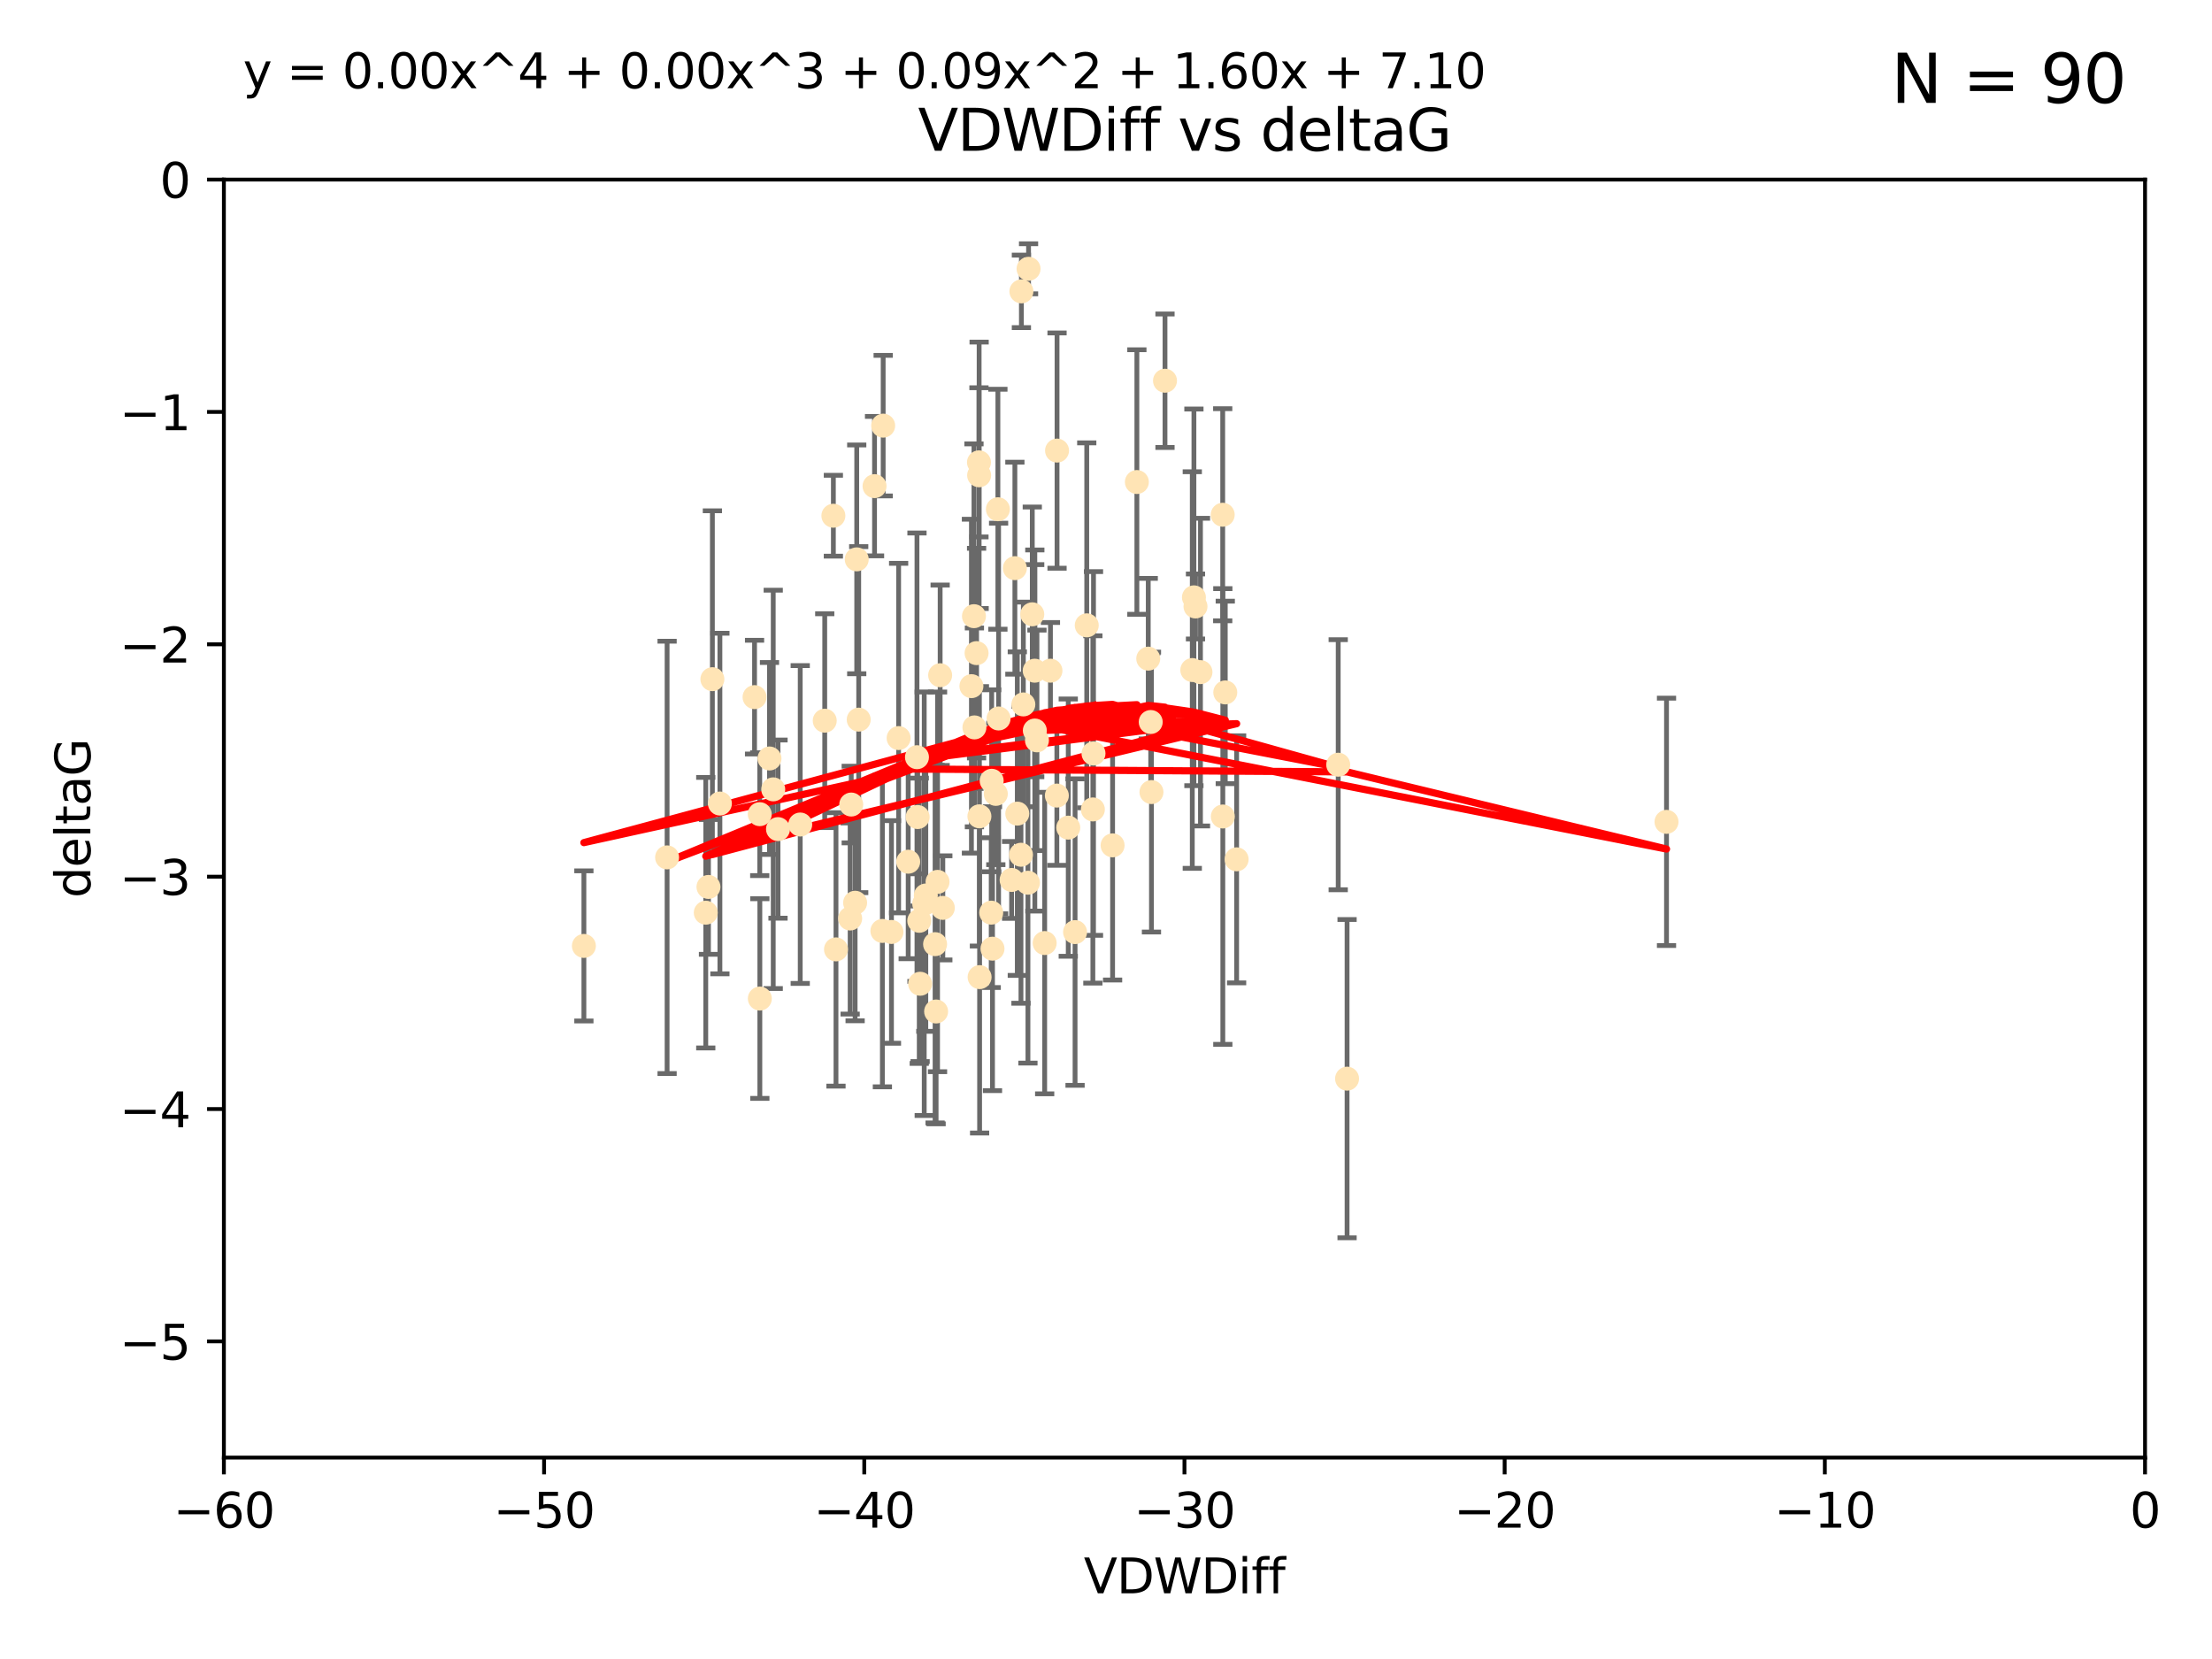 <?xml version="1.0" encoding="utf-8" standalone="no"?>
<!DOCTYPE svg PUBLIC "-//W3C//DTD SVG 1.1//EN"
  "http://www.w3.org/Graphics/SVG/1.1/DTD/svg11.dtd">
<svg xmlns:xlink="http://www.w3.org/1999/xlink" width="460.8pt" height="345.6pt" viewBox="0 0 460.8 345.6" xmlns="http://www.w3.org/2000/svg" version="1.1">
 <defs>
  <style type="text/css">*{stroke-linejoin: round; stroke-linecap: butt}</style>
 </defs>
 <g id="figure_1">
  <g id="patch_1">
   <path d="M 0 345.6 
L 460.8 345.6 
L 460.8 0 
L 0 0 
z
" style="fill: #ffffff"/>
  </g>
  <g id="axes_1">
   <g id="patch_2">
    <path d="M 46.64 303.64 
L 446.85 303.64 
L 446.85 37.411 
L 46.64 37.411 
z
" style="fill: #ffffff"/>
   </g>
   <g id="PathCollection_1">
    <defs>
     <path id="m95ba34e402" d="M 0 1.118 
C 0.297 1.118 0.581 1 0.791 0.791 
C 1 0.581 1.118 0.297 1.118 0 
C 1.118 -0.297 1 -0.581 0.791 -0.791 
C 0.581 -1 0.297 -1.118 0 -1.118 
C -0.297 -1.118 -0.581 -1 -0.791 -0.791 
C -1 -0.581 -1.118 -0.297 -1.118 0 
C -1.118 0.297 -1 0.581 -0.791 0.791 
C -0.581 1 -0.297 1.118 0 1.118 
z
" style="stroke: #ffe4b5"/>
    </defs>
    <g clip-path="url(#p6a011c7815)">
     <use xlink:href="#m95ba34e402" x="166.702" y="171.763" style="fill: #ffe4b5; stroke: #ffe4b5"/>
     <use xlink:href="#m95ba34e402" x="147.588" y="184.766" style="fill: #ffe4b5; stroke: #ffe4b5"/>
     <use xlink:href="#m95ba34e402" x="158.268" y="169.607" style="fill: #ffe4b5; stroke: #ffe4b5"/>
     <use xlink:href="#m95ba34e402" x="173.607" y="107.436" style="fill: #ffe4b5; stroke: #ffe4b5"/>
     <use xlink:href="#m95ba34e402" x="160.298" y="158.004" style="fill: #ffe4b5; stroke: #ffe4b5"/>
     <use xlink:href="#m95ba34e402" x="192.864" y="186.549" style="fill: #ffe4b5; stroke: #ffe4b5"/>
     <use xlink:href="#m95ba34e402" x="161.079" y="164.438" style="fill: #ffe4b5; stroke: #ffe4b5"/>
     <use xlink:href="#m95ba34e402" x="147.025" y="190.13" style="fill: #ffe4b5; stroke: #ffe4b5"/>
     <use xlink:href="#m95ba34e402" x="195.009" y="210.713" style="fill: #ffe4b5; stroke: #ffe4b5"/>
     <use xlink:href="#m95ba34e402" x="171.808" y="150.131" style="fill: #ffe4b5; stroke: #ffe4b5"/>
     <use xlink:href="#m95ba34e402" x="174.152" y="197.775" style="fill: #ffe4b5; stroke: #ffe4b5"/>
     <use xlink:href="#m95ba34e402" x="149.969" y="167.39" style="fill: #ffe4b5; stroke: #ffe4b5"/>
     <use xlink:href="#m95ba34e402" x="196.407" y="189.127" style="fill: #ffe4b5; stroke: #ffe4b5"/>
     <use xlink:href="#m95ba34e402" x="208.025" y="149.675" style="fill: #ffe4b5; stroke: #ffe4b5"/>
     <use xlink:href="#m95ba34e402" x="215.547" y="139.719" style="fill: #ffe4b5; stroke: #ffe4b5"/>
     <use xlink:href="#m95ba34e402" x="195.85" y="140.661" style="fill: #ffe4b5; stroke: #ffe4b5"/>
     <use xlink:href="#m95ba34e402" x="178.885" y="149.913" style="fill: #ffe4b5; stroke: #ffe4b5"/>
     <use xlink:href="#m95ba34e402" x="216.016" y="154.227" style="fill: #ffe4b5; stroke: #ffe4b5"/>
     <use xlink:href="#m95ba34e402" x="202.989" y="151.532" style="fill: #ffe4b5; stroke: #ffe4b5"/>
     <use xlink:href="#m95ba34e402" x="183.981" y="88.671" style="fill: #ffe4b5; stroke: #ffe4b5"/>
     <use xlink:href="#m95ba34e402" x="121.635" y="197.053" style="fill: #ffe4b5; stroke: #ffe4b5"/>
     <use xlink:href="#m95ba34e402" x="227.664" y="168.621" style="fill: #ffe4b5; stroke: #ffe4b5"/>
     <use xlink:href="#m95ba34e402" x="222.537" y="172.412" style="fill: #ffe4b5; stroke: #ffe4b5"/>
     <use xlink:href="#m95ba34e402" x="236.832" y="100.413" style="fill: #ffe4b5; stroke: #ffe4b5"/>
     <use xlink:href="#m95ba34e402" x="220.202" y="93.864" style="fill: #ffe4b5; stroke: #ffe4b5"/>
     <use xlink:href="#m95ba34e402" x="206.586" y="162.648" style="fill: #ffe4b5; stroke: #ffe4b5"/>
     <use xlink:href="#m95ba34e402" x="194.796" y="196.685" style="fill: #ffe4b5; stroke: #ffe4b5"/>
     <use xlink:href="#m95ba34e402" x="158.289" y="208.018" style="fill: #ffe4b5; stroke: #ffe4b5"/>
     <use xlink:href="#m95ba34e402" x="257.611" y="179.012" style="fill: #ffe4b5; stroke: #ffe4b5"/>
     <use xlink:href="#m95ba34e402" x="203.971" y="99.014" style="fill: #ffe4b5; stroke: #ffe4b5"/>
     <use xlink:href="#m95ba34e402" x="203.44" y="136.058" style="fill: #ffe4b5; stroke: #ffe4b5"/>
     <use xlink:href="#m95ba34e402" x="178.473" y="116.525" style="fill: #ffe4b5; stroke: #ffe4b5"/>
     <use xlink:href="#m95ba34e402" x="157.187" y="145.223" style="fill: #ffe4b5; stroke: #ffe4b5"/>
     <use xlink:href="#m95ba34e402" x="195.307" y="183.707" style="fill: #ffe4b5; stroke: #ffe4b5"/>
     <use xlink:href="#m95ba34e402" x="239.201" y="137.205" style="fill: #ffe4b5; stroke: #ffe4b5"/>
     <use xlink:href="#m95ba34e402" x="248.375" y="139.582" style="fill: #ffe4b5; stroke: #ffe4b5"/>
     <use xlink:href="#m95ba34e402" x="215.044" y="127.973" style="fill: #ffe4b5; stroke: #ffe4b5"/>
     <use xlink:href="#m95ba34e402" x="220.162" y="165.734" style="fill: #ffe4b5; stroke: #ffe4b5"/>
     <use xlink:href="#m95ba34e402" x="207.88" y="106.082" style="fill: #ffe4b5; stroke: #ffe4b5"/>
     <use xlink:href="#m95ba34e402" x="162.073" y="172.719" style="fill: #ffe4b5; stroke: #ffe4b5"/>
     <use xlink:href="#m95ba34e402" x="202.895" y="128.361" style="fill: #ffe4b5; stroke: #ffe4b5"/>
     <use xlink:href="#m95ba34e402" x="189.193" y="179.509" style="fill: #ffe4b5; stroke: #ffe4b5"/>
     <use xlink:href="#m95ba34e402" x="207.448" y="165.38" style="fill: #ffe4b5; stroke: #ffe4b5"/>
     <use xlink:href="#m95ba34e402" x="192.534" y="188.264" style="fill: #ffe4b5; stroke: #ffe4b5"/>
     <use xlink:href="#m95ba34e402" x="254.713" y="107.23" style="fill: #ffe4b5; stroke: #ffe4b5"/>
     <use xlink:href="#m95ba34e402" x="203.937" y="96.314" style="fill: #ffe4b5; stroke: #ffe4b5"/>
     <use xlink:href="#m95ba34e402" x="177.102" y="191.34" style="fill: #ffe4b5; stroke: #ffe4b5"/>
     <use xlink:href="#m95ba34e402" x="206.488" y="190.122" style="fill: #ffe4b5; stroke: #ffe4b5"/>
     <use xlink:href="#m95ba34e402" x="239.716" y="150.407" style="fill: #ffe4b5; stroke: #ffe4b5"/>
     <use xlink:href="#m95ba34e402" x="254.736" y="170.091" style="fill: #ffe4b5; stroke: #ffe4b5"/>
     <use xlink:href="#m95ba34e402" x="148.403" y="141.486" style="fill: #ffe4b5; stroke: #ffe4b5"/>
     <use xlink:href="#m95ba34e402" x="177.327" y="167.599" style="fill: #ffe4b5; stroke: #ffe4b5"/>
     <use xlink:href="#m95ba34e402" x="204.03" y="170.053" style="fill: #ffe4b5; stroke: #ffe4b5"/>
     <use xlink:href="#m95ba34e402" x="138.969" y="178.609" style="fill: #ffe4b5; stroke: #ffe4b5"/>
     <use xlink:href="#m95ba34e402" x="223.956" y="194.171" style="fill: #ffe4b5; stroke: #ffe4b5"/>
     <use xlink:href="#m95ba34e402" x="204.07" y="203.552" style="fill: #ffe4b5; stroke: #ffe4b5"/>
     <use xlink:href="#m95ba34e402" x="214.267" y="55.993" style="fill: #ffe4b5; stroke: #ffe4b5"/>
     <use xlink:href="#m95ba34e402" x="191.68" y="204.935" style="fill: #ffe4b5; stroke: #ffe4b5"/>
     <use xlink:href="#m95ba34e402" x="191.022" y="157.739" style="fill: #ffe4b5; stroke: #ffe4b5"/>
     <use xlink:href="#m95ba34e402" x="182.183" y="101.272" style="fill: #ffe4b5; stroke: #ffe4b5"/>
     <use xlink:href="#m95ba34e402" x="213.182" y="146.744" style="fill: #ffe4b5; stroke: #ffe4b5"/>
     <use xlink:href="#m95ba34e402" x="191.498" y="191.817" style="fill: #ffe4b5; stroke: #ffe4b5"/>
     <use xlink:href="#m95ba34e402" x="187.2" y="153.757" style="fill: #ffe4b5; stroke: #ffe4b5"/>
     <use xlink:href="#m95ba34e402" x="280.619" y="224.704" style="fill: #ffe4b5; stroke: #ffe4b5"/>
     <use xlink:href="#m95ba34e402" x="347.165" y="171.206" style="fill: #ffe4b5; stroke: #ffe4b5"/>
     <use xlink:href="#m95ba34e402" x="211.418" y="118.359" style="fill: #ffe4b5; stroke: #ffe4b5"/>
     <use xlink:href="#m95ba34e402" x="242.69" y="79.314" style="fill: #ffe4b5; stroke: #ffe4b5"/>
     <use xlink:href="#m95ba34e402" x="239.871" y="165.004" style="fill: #ffe4b5; stroke: #ffe4b5"/>
     <use xlink:href="#m95ba34e402" x="250.08" y="140.015" style="fill: #ffe4b5; stroke: #ffe4b5"/>
     <use xlink:href="#m95ba34e402" x="210.737" y="183.309" style="fill: #ffe4b5; stroke: #ffe4b5"/>
     <use xlink:href="#m95ba34e402" x="212.688" y="178.06" style="fill: #ffe4b5; stroke: #ffe4b5"/>
     <use xlink:href="#m95ba34e402" x="214.139" y="183.887" style="fill: #ffe4b5; stroke: #ffe4b5"/>
     <use xlink:href="#m95ba34e402" x="211.923" y="169.493" style="fill: #ffe4b5; stroke: #ffe4b5"/>
     <use xlink:href="#m95ba34e402" x="178.137" y="188.059" style="fill: #ffe4b5; stroke: #ffe4b5"/>
     <use xlink:href="#m95ba34e402" x="206.755" y="197.627" style="fill: #ffe4b5; stroke: #ffe4b5"/>
     <use xlink:href="#m95ba34e402" x="249.042" y="126.338" style="fill: #ffe4b5; stroke: #ffe4b5"/>
     <use xlink:href="#m95ba34e402" x="255.247" y="144.242" style="fill: #ffe4b5; stroke: #ffe4b5"/>
     <use xlink:href="#m95ba34e402" x="191.164" y="170.206" style="fill: #ffe4b5; stroke: #ffe4b5"/>
     <use xlink:href="#m95ba34e402" x="185.708" y="194.143" style="fill: #ffe4b5; stroke: #ffe4b5"/>
     <use xlink:href="#m95ba34e402" x="217.625" y="196.454" style="fill: #ffe4b5; stroke: #ffe4b5"/>
     <use xlink:href="#m95ba34e402" x="226.39" y="130.268" style="fill: #ffe4b5; stroke: #ffe4b5"/>
     <use xlink:href="#m95ba34e402" x="231.774" y="176.104" style="fill: #ffe4b5; stroke: #ffe4b5"/>
     <use xlink:href="#m95ba34e402" x="278.774" y="159.303" style="fill: #ffe4b5; stroke: #ffe4b5"/>
     <use xlink:href="#m95ba34e402" x="218.828" y="139.717" style="fill: #ffe4b5; stroke: #ffe4b5"/>
     <use xlink:href="#m95ba34e402" x="183.817" y="193.93" style="fill: #ffe4b5; stroke: #ffe4b5"/>
     <use xlink:href="#m95ba34e402" x="212.776" y="60.697" style="fill: #ffe4b5; stroke: #ffe4b5"/>
     <use xlink:href="#m95ba34e402" x="248.715" y="124.44" style="fill: #ffe4b5; stroke: #ffe4b5"/>
     <use xlink:href="#m95ba34e402" x="215.574" y="152.182" style="fill: #ffe4b5; stroke: #ffe4b5"/>
     <use xlink:href="#m95ba34e402" x="202.366" y="142.938" style="fill: #ffe4b5; stroke: #ffe4b5"/>
     <use xlink:href="#m95ba34e402" x="227.797" y="156.959" style="fill: #ffe4b5; stroke: #ffe4b5"/>
    </g>
   </g>
   <g id="matplotlib.axis_1">
    <g id="xtick_1">
     <g id="line2d_1">
      <defs>
       <path id="m36f51abd60" d="M 0 0 
L 0 3.5 
" style="stroke: #000000; stroke-width: 0.8"/>
      </defs>
      <g>
       <use xlink:href="#m36f51abd60" x="46.64" y="303.64" style="stroke: #000000; stroke-width: 0.8"/>
      </g>
     </g>
     <g id="text_1">
      <!-- −60 -->
      <g transform="translate(36.088 318.238)scale(0.1 -0.1)">
       <defs>
        <path id="DejaVuSans-2212" d="M 678 2272 
L 4684 2272 
L 4684 1741 
L 678 1741 
L 678 2272 
z
" transform="scale(0.016)"/>
        <path id="DejaVuSans-36" d="M 2113 2584 
Q 1688 2584 1439 2293 
Q 1191 2003 1191 1497 
Q 1191 994 1439 701 
Q 1688 409 2113 409 
Q 2538 409 2786 701 
Q 3034 994 3034 1497 
Q 3034 2003 2786 2293 
Q 2538 2584 2113 2584 
z
M 3366 4563 
L 3366 3988 
Q 3128 4100 2886 4159 
Q 2644 4219 2406 4219 
Q 1781 4219 1451 3797 
Q 1122 3375 1075 2522 
Q 1259 2794 1537 2939 
Q 1816 3084 2150 3084 
Q 2853 3084 3261 2657 
Q 3669 2231 3669 1497 
Q 3669 778 3244 343 
Q 2819 -91 2113 -91 
Q 1303 -91 875 529 
Q 447 1150 447 2328 
Q 447 3434 972 4092 
Q 1497 4750 2381 4750 
Q 2619 4750 2861 4703 
Q 3103 4656 3366 4563 
z
" transform="scale(0.016)"/>
        <path id="DejaVuSans-30" d="M 2034 4250 
Q 1547 4250 1301 3770 
Q 1056 3291 1056 2328 
Q 1056 1369 1301 889 
Q 1547 409 2034 409 
Q 2525 409 2770 889 
Q 3016 1369 3016 2328 
Q 3016 3291 2770 3770 
Q 2525 4250 2034 4250 
z
M 2034 4750 
Q 2819 4750 3233 4129 
Q 3647 3509 3647 2328 
Q 3647 1150 3233 529 
Q 2819 -91 2034 -91 
Q 1250 -91 836 529 
Q 422 1150 422 2328 
Q 422 3509 836 4129 
Q 1250 4750 2034 4750 
z
" transform="scale(0.016)"/>
       </defs>
       <use xlink:href="#DejaVuSans-2212"/>
       <use xlink:href="#DejaVuSans-36" x="83.789"/>
       <use xlink:href="#DejaVuSans-30" x="147.412"/>
      </g>
     </g>
    </g>
    <g id="xtick_2">
     <g id="line2d_2">
      <g>
       <use xlink:href="#m36f51abd60" x="113.342" y="303.64" style="stroke: #000000; stroke-width: 0.8"/>
      </g>
     </g>
     <g id="text_2">
      <!-- −50 -->
      <g transform="translate(102.789 318.238)scale(0.1 -0.1)">
       <defs>
        <path id="DejaVuSans-35" d="M 691 4666 
L 3169 4666 
L 3169 4134 
L 1269 4134 
L 1269 2991 
Q 1406 3038 1543 3061 
Q 1681 3084 1819 3084 
Q 2600 3084 3056 2656 
Q 3513 2228 3513 1497 
Q 3513 744 3044 326 
Q 2575 -91 1722 -91 
Q 1428 -91 1123 -41 
Q 819 9 494 109 
L 494 744 
Q 775 591 1075 516 
Q 1375 441 1709 441 
Q 2250 441 2565 725 
Q 2881 1009 2881 1497 
Q 2881 1984 2565 2268 
Q 2250 2553 1709 2553 
Q 1456 2553 1204 2497 
Q 953 2441 691 2322 
L 691 4666 
z
" transform="scale(0.016)"/>
       </defs>
       <use xlink:href="#DejaVuSans-2212"/>
       <use xlink:href="#DejaVuSans-35" x="83.789"/>
       <use xlink:href="#DejaVuSans-30" x="147.412"/>
      </g>
     </g>
    </g>
    <g id="xtick_3">
     <g id="line2d_3">
      <g>
       <use xlink:href="#m36f51abd60" x="180.043" y="303.64" style="stroke: #000000; stroke-width: 0.8"/>
      </g>
     </g>
     <g id="text_3">
      <!-- −40 -->
      <g transform="translate(169.491 318.238)scale(0.1 -0.1)">
       <defs>
        <path id="DejaVuSans-34" d="M 2419 4116 
L 825 1625 
L 2419 1625 
L 2419 4116 
z
M 2253 4666 
L 3047 4666 
L 3047 1625 
L 3713 1625 
L 3713 1100 
L 3047 1100 
L 3047 0 
L 2419 0 
L 2419 1100 
L 313 1100 
L 313 1709 
L 2253 4666 
z
" transform="scale(0.016)"/>
       </defs>
       <use xlink:href="#DejaVuSans-2212"/>
       <use xlink:href="#DejaVuSans-34" x="83.789"/>
       <use xlink:href="#DejaVuSans-30" x="147.412"/>
      </g>
     </g>
    </g>
    <g id="xtick_4">
     <g id="line2d_4">
      <g>
       <use xlink:href="#m36f51abd60" x="246.745" y="303.64" style="stroke: #000000; stroke-width: 0.8"/>
      </g>
     </g>
     <g id="text_4">
      <!-- −30 -->
      <g transform="translate(236.193 318.238)scale(0.1 -0.1)">
       <defs>
        <path id="DejaVuSans-33" d="M 2597 2516 
Q 3050 2419 3304 2112 
Q 3559 1806 3559 1356 
Q 3559 666 3084 287 
Q 2609 -91 1734 -91 
Q 1441 -91 1130 -33 
Q 819 25 488 141 
L 488 750 
Q 750 597 1062 519 
Q 1375 441 1716 441 
Q 2309 441 2620 675 
Q 2931 909 2931 1356 
Q 2931 1769 2642 2001 
Q 2353 2234 1838 2234 
L 1294 2234 
L 1294 2753 
L 1863 2753 
Q 2328 2753 2575 2939 
Q 2822 3125 2822 3475 
Q 2822 3834 2567 4026 
Q 2313 4219 1838 4219 
Q 1578 4219 1281 4162 
Q 984 4106 628 3988 
L 628 4550 
Q 988 4650 1302 4700 
Q 1616 4750 1894 4750 
Q 2613 4750 3031 4423 
Q 3450 4097 3450 3541 
Q 3450 3153 3228 2886 
Q 3006 2619 2597 2516 
z
" transform="scale(0.016)"/>
       </defs>
       <use xlink:href="#DejaVuSans-2212"/>
       <use xlink:href="#DejaVuSans-33" x="83.789"/>
       <use xlink:href="#DejaVuSans-30" x="147.412"/>
      </g>
     </g>
    </g>
    <g id="xtick_5">
     <g id="line2d_5">
      <g>
       <use xlink:href="#m36f51abd60" x="313.447" y="303.64" style="stroke: #000000; stroke-width: 0.8"/>
      </g>
     </g>
     <g id="text_5">
      <!-- −20 -->
      <g transform="translate(302.894 318.238)scale(0.1 -0.1)">
       <defs>
        <path id="DejaVuSans-32" d="M 1228 531 
L 3431 531 
L 3431 0 
L 469 0 
L 469 531 
Q 828 903 1448 1529 
Q 2069 2156 2228 2338 
Q 2531 2678 2651 2914 
Q 2772 3150 2772 3378 
Q 2772 3750 2511 3984 
Q 2250 4219 1831 4219 
Q 1534 4219 1204 4116 
Q 875 4013 500 3803 
L 500 4441 
Q 881 4594 1212 4672 
Q 1544 4750 1819 4750 
Q 2544 4750 2975 4387 
Q 3406 4025 3406 3419 
Q 3406 3131 3298 2873 
Q 3191 2616 2906 2266 
Q 2828 2175 2409 1742 
Q 1991 1309 1228 531 
z
" transform="scale(0.016)"/>
       </defs>
       <use xlink:href="#DejaVuSans-2212"/>
       <use xlink:href="#DejaVuSans-32" x="83.789"/>
       <use xlink:href="#DejaVuSans-30" x="147.412"/>
      </g>
     </g>
    </g>
    <g id="xtick_6">
     <g id="line2d_6">
      <g>
       <use xlink:href="#m36f51abd60" x="380.148" y="303.64" style="stroke: #000000; stroke-width: 0.8"/>
      </g>
     </g>
     <g id="text_6">
      <!-- −10 -->
      <g transform="translate(369.596 318.238)scale(0.1 -0.1)">
       <defs>
        <path id="DejaVuSans-31" d="M 794 531 
L 1825 531 
L 1825 4091 
L 703 3866 
L 703 4441 
L 1819 4666 
L 2450 4666 
L 2450 531 
L 3481 531 
L 3481 0 
L 794 0 
L 794 531 
z
" transform="scale(0.016)"/>
       </defs>
       <use xlink:href="#DejaVuSans-2212"/>
       <use xlink:href="#DejaVuSans-31" x="83.789"/>
       <use xlink:href="#DejaVuSans-30" x="147.412"/>
      </g>
     </g>
    </g>
    <g id="xtick_7">
     <g id="line2d_7">
      <g>
       <use xlink:href="#m36f51abd60" x="446.85" y="303.64" style="stroke: #000000; stroke-width: 0.8"/>
      </g>
     </g>
     <g id="text_7">
      <!-- 0 -->
      <g transform="translate(443.669 318.238)scale(0.1 -0.1)">
       <use xlink:href="#DejaVuSans-30"/>
      </g>
     </g>
    </g>
    <g id="text_8">
     <!-- VDWDiff -->
     <g transform="translate(225.772 331.917)scale(0.1 -0.1)">
      <defs>
       <path id="DejaVuSans-56" d="M 1831 0 
L 50 4666 
L 709 4666 
L 2188 738 
L 3669 4666 
L 4325 4666 
L 2547 0 
L 1831 0 
z
" transform="scale(0.016)"/>
       <path id="DejaVuSans-44" d="M 1259 4147 
L 1259 519 
L 2022 519 
Q 2988 519 3436 956 
Q 3884 1394 3884 2338 
Q 3884 3275 3436 3711 
Q 2988 4147 2022 4147 
L 1259 4147 
z
M 628 4666 
L 1925 4666 
Q 3281 4666 3915 4102 
Q 4550 3538 4550 2338 
Q 4550 1131 3912 565 
Q 3275 0 1925 0 
L 628 0 
L 628 4666 
z
" transform="scale(0.016)"/>
       <path id="DejaVuSans-57" d="M 213 4666 
L 850 4666 
L 1831 722 
L 2809 4666 
L 3519 4666 
L 4500 722 
L 5478 4666 
L 6119 4666 
L 4947 0 
L 4153 0 
L 3169 4050 
L 2175 0 
L 1381 0 
L 213 4666 
z
" transform="scale(0.016)"/>
       <path id="DejaVuSans-69" d="M 603 3500 
L 1178 3500 
L 1178 0 
L 603 0 
L 603 3500 
z
M 603 4863 
L 1178 4863 
L 1178 4134 
L 603 4134 
L 603 4863 
z
" transform="scale(0.016)"/>
       <path id="DejaVuSans-66" d="M 2375 4863 
L 2375 4384 
L 1825 4384 
Q 1516 4384 1395 4259 
Q 1275 4134 1275 3809 
L 1275 3500 
L 2222 3500 
L 2222 3053 
L 1275 3053 
L 1275 0 
L 697 0 
L 697 3053 
L 147 3053 
L 147 3500 
L 697 3500 
L 697 3744 
Q 697 4328 969 4595 
Q 1241 4863 1831 4863 
L 2375 4863 
z
" transform="scale(0.016)"/>
      </defs>
      <use xlink:href="#DejaVuSans-56"/>
      <use xlink:href="#DejaVuSans-44" x="68.408"/>
      <use xlink:href="#DejaVuSans-57" x="145.41"/>
      <use xlink:href="#DejaVuSans-44" x="244.287"/>
      <use xlink:href="#DejaVuSans-69" x="321.289"/>
      <use xlink:href="#DejaVuSans-66" x="349.072"/>
      <use xlink:href="#DejaVuSans-66" x="384.277"/>
     </g>
    </g>
   </g>
   <g id="matplotlib.axis_2">
    <g id="ytick_1">
     <g id="line2d_8">
      <defs>
       <path id="ma2bdecdf78" d="M 0 0 
L -3.5 0 
" style="stroke: #000000; stroke-width: 0.8"/>
      </defs>
      <g>
       <use xlink:href="#ma2bdecdf78" x="46.64" y="279.437" style="stroke: #000000; stroke-width: 0.8"/>
      </g>
     </g>
     <g id="text_9">
      <!-- −5 -->
      <g transform="translate(24.898 283.237)scale(0.1 -0.1)">
       <use xlink:href="#DejaVuSans-2212"/>
       <use xlink:href="#DejaVuSans-35" x="83.789"/>
      </g>
     </g>
    </g>
    <g id="ytick_2">
     <g id="line2d_9">
      <g>
       <use xlink:href="#ma2bdecdf78" x="46.64" y="231.032" style="stroke: #000000; stroke-width: 0.8"/>
      </g>
     </g>
     <g id="text_10">
      <!-- −4 -->
      <g transform="translate(24.898 234.831)scale(0.1 -0.1)">
       <use xlink:href="#DejaVuSans-2212"/>
       <use xlink:href="#DejaVuSans-34" x="83.789"/>
      </g>
     </g>
    </g>
    <g id="ytick_3">
     <g id="line2d_10">
      <g>
       <use xlink:href="#ma2bdecdf78" x="46.64" y="182.627" style="stroke: #000000; stroke-width: 0.8"/>
      </g>
     </g>
     <g id="text_11">
      <!-- −3 -->
      <g transform="translate(24.898 186.426)scale(0.1 -0.1)">
       <use xlink:href="#DejaVuSans-2212"/>
       <use xlink:href="#DejaVuSans-33" x="83.789"/>
      </g>
     </g>
    </g>
    <g id="ytick_4">
     <g id="line2d_11">
      <g>
       <use xlink:href="#ma2bdecdf78" x="46.64" y="134.222" style="stroke: #000000; stroke-width: 0.8"/>
      </g>
     </g>
     <g id="text_12">
      <!-- −2 -->
      <g transform="translate(24.898 138.021)scale(0.1 -0.1)">
       <use xlink:href="#DejaVuSans-2212"/>
       <use xlink:href="#DejaVuSans-32" x="83.789"/>
      </g>
     </g>
    </g>
    <g id="ytick_5">
     <g id="line2d_12">
      <g>
       <use xlink:href="#ma2bdecdf78" x="46.64" y="85.816" style="stroke: #000000; stroke-width: 0.8"/>
      </g>
     </g>
     <g id="text_13">
      <!-- −1 -->
      <g transform="translate(24.898 89.616)scale(0.1 -0.1)">
       <use xlink:href="#DejaVuSans-2212"/>
       <use xlink:href="#DejaVuSans-31" x="83.789"/>
      </g>
     </g>
    </g>
    <g id="ytick_6">
     <g id="line2d_13">
      <g>
       <use xlink:href="#ma2bdecdf78" x="46.64" y="37.411" style="stroke: #000000; stroke-width: 0.8"/>
      </g>
     </g>
     <g id="text_14">
      <!-- 0 -->
      <g transform="translate(33.278 41.21)scale(0.1 -0.1)">
       <use xlink:href="#DejaVuSans-30"/>
      </g>
     </g>
    </g>
    <g id="text_15">
     <!-- deltaG -->
     <g transform="translate(18.818 187.064)rotate(-90)scale(0.1 -0.1)">
      <defs>
       <path id="DejaVuSans-64" d="M 2906 2969 
L 2906 4863 
L 3481 4863 
L 3481 0 
L 2906 0 
L 2906 525 
Q 2725 213 2448 61 
Q 2172 -91 1784 -91 
Q 1150 -91 751 415 
Q 353 922 353 1747 
Q 353 2572 751 3078 
Q 1150 3584 1784 3584 
Q 2172 3584 2448 3432 
Q 2725 3281 2906 2969 
z
M 947 1747 
Q 947 1113 1208 752 
Q 1469 391 1925 391 
Q 2381 391 2643 752 
Q 2906 1113 2906 1747 
Q 2906 2381 2643 2742 
Q 2381 3103 1925 3103 
Q 1469 3103 1208 2742 
Q 947 2381 947 1747 
z
" transform="scale(0.016)"/>
       <path id="DejaVuSans-65" d="M 3597 1894 
L 3597 1613 
L 953 1613 
Q 991 1019 1311 708 
Q 1631 397 2203 397 
Q 2534 397 2845 478 
Q 3156 559 3463 722 
L 3463 178 
Q 3153 47 2828 -22 
Q 2503 -91 2169 -91 
Q 1331 -91 842 396 
Q 353 884 353 1716 
Q 353 2575 817 3079 
Q 1281 3584 2069 3584 
Q 2775 3584 3186 3129 
Q 3597 2675 3597 1894 
z
M 3022 2063 
Q 3016 2534 2758 2815 
Q 2500 3097 2075 3097 
Q 1594 3097 1305 2825 
Q 1016 2553 972 2059 
L 3022 2063 
z
" transform="scale(0.016)"/>
       <path id="DejaVuSans-6c" d="M 603 4863 
L 1178 4863 
L 1178 0 
L 603 0 
L 603 4863 
z
" transform="scale(0.016)"/>
       <path id="DejaVuSans-74" d="M 1172 4494 
L 1172 3500 
L 2356 3500 
L 2356 3053 
L 1172 3053 
L 1172 1153 
Q 1172 725 1289 603 
Q 1406 481 1766 481 
L 2356 481 
L 2356 0 
L 1766 0 
Q 1100 0 847 248 
Q 594 497 594 1153 
L 594 3053 
L 172 3053 
L 172 3500 
L 594 3500 
L 594 4494 
L 1172 4494 
z
" transform="scale(0.016)"/>
       <path id="DejaVuSans-61" d="M 2194 1759 
Q 1497 1759 1228 1600 
Q 959 1441 959 1056 
Q 959 750 1161 570 
Q 1363 391 1709 391 
Q 2188 391 2477 730 
Q 2766 1069 2766 1631 
L 2766 1759 
L 2194 1759 
z
M 3341 1997 
L 3341 0 
L 2766 0 
L 2766 531 
Q 2569 213 2275 61 
Q 1981 -91 1556 -91 
Q 1019 -91 701 211 
Q 384 513 384 1019 
Q 384 1609 779 1909 
Q 1175 2209 1959 2209 
L 2766 2209 
L 2766 2266 
Q 2766 2663 2505 2880 
Q 2244 3097 1772 3097 
Q 1472 3097 1187 3025 
Q 903 2953 641 2809 
L 641 3341 
Q 956 3463 1253 3523 
Q 1550 3584 1831 3584 
Q 2591 3584 2966 3190 
Q 3341 2797 3341 1997 
z
" transform="scale(0.016)"/>
       <path id="DejaVuSans-47" d="M 3809 666 
L 3809 1919 
L 2778 1919 
L 2778 2438 
L 4434 2438 
L 4434 434 
Q 4069 175 3628 42 
Q 3188 -91 2688 -91 
Q 1594 -91 976 548 
Q 359 1188 359 2328 
Q 359 3472 976 4111 
Q 1594 4750 2688 4750 
Q 3144 4750 3555 4637 
Q 3966 4525 4313 4306 
L 4313 3634 
Q 3963 3931 3569 4081 
Q 3175 4231 2741 4231 
Q 1884 4231 1454 3753 
Q 1025 3275 1025 2328 
Q 1025 1384 1454 906 
Q 1884 428 2741 428 
Q 3075 428 3337 486 
Q 3600 544 3809 666 
z
" transform="scale(0.016)"/>
      </defs>
      <use xlink:href="#DejaVuSans-64"/>
      <use xlink:href="#DejaVuSans-65" x="63.477"/>
      <use xlink:href="#DejaVuSans-6c" x="125"/>
      <use xlink:href="#DejaVuSans-74" x="152.783"/>
      <use xlink:href="#DejaVuSans-61" x="191.992"/>
      <use xlink:href="#DejaVuSans-47" x="253.271"/>
     </g>
    </g>
   </g>
   <g id="LineCollection_1">
    <path d="M 166.702 204.867 
L 166.702 138.658 
" clip-path="url(#p6a011c7815)" style="fill: none; stroke: #696969"/>
    <path d="M 147.588 198.805 
L 147.588 170.727 
" clip-path="url(#p6a011c7815)" style="fill: none; stroke: #696969"/>
    <path d="M 158.268 182.403 
L 158.268 156.81 
" clip-path="url(#p6a011c7815)" style="fill: none; stroke: #696969"/>
    <path d="M 173.607 115.86 
L 173.607 99.013 
" clip-path="url(#p6a011c7815)" style="fill: none; stroke: #696969"/>
    <path d="M 160.298 177.999 
L 160.298 138.009 
" clip-path="url(#p6a011c7815)" style="fill: none; stroke: #696969"/>
    <path d="M 192.864 214.844 
L 192.864 158.255 
" clip-path="url(#p6a011c7815)" style="fill: none; stroke: #696969"/>
    <path d="M 161.079 205.929 
L 161.079 122.946 
" clip-path="url(#p6a011c7815)" style="fill: none; stroke: #696969"/>
    <path d="M 147.025 218.31 
L 147.025 161.95 
" clip-path="url(#p6a011c7815)" style="fill: none; stroke: #696969"/>
    <path d="M 195.009 234.113 
L 195.009 187.313 
" clip-path="url(#p6a011c7815)" style="fill: none; stroke: #696969"/>
    <path d="M 171.808 172.406 
L 171.808 127.855 
" clip-path="url(#p6a011c7815)" style="fill: none; stroke: #696969"/>
    <path d="M 174.152 226.257 
L 174.152 169.294 
" clip-path="url(#p6a011c7815)" style="fill: none; stroke: #696969"/>
    <path d="M 149.969 202.867 
L 149.969 131.914 
" clip-path="url(#p6a011c7815)" style="fill: none; stroke: #696969"/>
    <path d="M 196.407 199.972 
L 196.407 178.283 
" clip-path="url(#p6a011c7815)" style="fill: none; stroke: #696969"/>
    <path d="M 208.025 190.364 
L 208.025 108.987 
" clip-path="url(#p6a011c7815)" style="fill: none; stroke: #696969"/>
    <path d="M 215.547 161.816 
L 215.547 117.621 
" clip-path="url(#p6a011c7815)" style="fill: none; stroke: #696969"/>
    <path d="M 195.85 159.451 
L 195.85 121.871 
" clip-path="url(#p6a011c7815)" style="fill: none; stroke: #696969"/>
    <path d="M 178.885 185.953 
L 178.885 113.873 
" clip-path="url(#p6a011c7815)" style="fill: none; stroke: #696969"/>
    <path d="M 216.016 177.192 
L 216.016 131.263 
" clip-path="url(#p6a011c7815)" style="fill: none; stroke: #696969"/>
    <path d="M 202.989 172.239 
L 202.989 130.826 
" clip-path="url(#p6a011c7815)" style="fill: none; stroke: #696969"/>
    <path d="M 183.981 103.312 
L 183.981 74.03 
" clip-path="url(#p6a011c7815)" style="fill: none; stroke: #696969"/>
    <path d="M 121.635 212.688 
L 121.635 181.417 
" clip-path="url(#p6a011c7815)" style="fill: none; stroke: #696969"/>
    <path d="M 227.664 204.796 
L 227.664 132.447 
" clip-path="url(#p6a011c7815)" style="fill: none; stroke: #696969"/>
    <path d="M 222.537 199.209 
L 222.537 145.614 
" clip-path="url(#p6a011c7815)" style="fill: none; stroke: #696969"/>
    <path d="M 236.832 127.966 
L 236.832 72.859 
" clip-path="url(#p6a011c7815)" style="fill: none; stroke: #696969"/>
    <path d="M 220.202 118.369 
L 220.202 69.359 
" clip-path="url(#p6a011c7815)" style="fill: none; stroke: #696969"/>
    <path d="M 206.586 181.594 
L 206.586 143.701 
" clip-path="url(#p6a011c7815)" style="fill: none; stroke: #696969"/>
    <path d="M 194.796 233.927 
L 194.796 159.444 
" clip-path="url(#p6a011c7815)" style="fill: none; stroke: #696969"/>
    <path d="M 158.289 228.817 
L 158.289 187.219 
" clip-path="url(#p6a011c7815)" style="fill: none; stroke: #696969"/>
    <path d="M 257.611 204.751 
L 257.611 153.273 
" clip-path="url(#p6a011c7815)" style="fill: none; stroke: #696969"/>
    <path d="M 203.971 126.762 
L 203.971 71.267 
" clip-path="url(#p6a011c7815)" style="fill: none; stroke: #696969"/>
    <path d="M 203.44 157.897 
L 203.44 114.219 
" clip-path="url(#p6a011c7815)" style="fill: none; stroke: #696969"/>
    <path d="M 178.473 140.352 
L 178.473 92.698 
" clip-path="url(#p6a011c7815)" style="fill: none; stroke: #696969"/>
    <path d="M 157.187 157.068 
L 157.187 133.378 
" clip-path="url(#p6a011c7815)" style="fill: none; stroke: #696969"/>
    <path d="M 195.307 223.253 
L 195.307 144.162 
" clip-path="url(#p6a011c7815)" style="fill: none; stroke: #696969"/>
    <path d="M 239.201 153.923 
L 239.201 120.488 
" clip-path="url(#p6a011c7815)" style="fill: none; stroke: #696969"/>
    <path d="M 248.375 180.893 
L 248.375 98.27 
" clip-path="url(#p6a011c7815)" style="fill: none; stroke: #696969"/>
    <path d="M 215.044 150.324 
L 215.044 105.623 
" clip-path="url(#p6a011c7815)" style="fill: none; stroke: #696969"/>
    <path d="M 220.162 180.261 
L 220.162 151.208 
" clip-path="url(#p6a011c7815)" style="fill: none; stroke: #696969"/>
    <path d="M 207.88 131.075 
L 207.88 81.088 
" clip-path="url(#p6a011c7815)" style="fill: none; stroke: #696969"/>
    <path d="M 162.073 191.277 
L 162.073 154.16 
" clip-path="url(#p6a011c7815)" style="fill: none; stroke: #696969"/>
    <path d="M 202.895 164.254 
L 202.895 92.467 
" clip-path="url(#p6a011c7815)" style="fill: none; stroke: #696969"/>
    <path d="M 189.193 199.715 
L 189.193 159.303 
" clip-path="url(#p6a011c7815)" style="fill: none; stroke: #696969"/>
    <path d="M 207.448 180.123 
L 207.448 150.637 
" clip-path="url(#p6a011c7815)" style="fill: none; stroke: #696969"/>
    <path d="M 192.534 232.379 
L 192.534 144.149 
" clip-path="url(#p6a011c7815)" style="fill: none; stroke: #696969"/>
    <path d="M 254.713 129.322 
L 254.713 85.138 
" clip-path="url(#p6a011c7815)" style="fill: none; stroke: #696969"/>
    <path d="M 203.937 111.851 
L 203.937 80.778 
" clip-path="url(#p6a011c7815)" style="fill: none; stroke: #696969"/>
    <path d="M 177.102 211.247 
L 177.102 171.434 
" clip-path="url(#p6a011c7815)" style="fill: none; stroke: #696969"/>
    <path d="M 206.488 205.72 
L 206.488 174.523 
" clip-path="url(#p6a011c7815)" style="fill: none; stroke: #696969"/>
    <path d="M 239.716 164.755 
L 239.716 136.059 
" clip-path="url(#p6a011c7815)" style="fill: none; stroke: #696969"/>
    <path d="M 254.736 217.56 
L 254.736 122.622 
" clip-path="url(#p6a011c7815)" style="fill: none; stroke: #696969"/>
    <path d="M 148.403 176.566 
L 148.403 106.406 
" clip-path="url(#p6a011c7815)" style="fill: none; stroke: #696969"/>
    <path d="M 177.327 175.582 
L 177.327 159.615 
" clip-path="url(#p6a011c7815)" style="fill: none; stroke: #696969"/>
    <path d="M 204.03 197.074 
L 204.03 143.032 
" clip-path="url(#p6a011c7815)" style="fill: none; stroke: #696969"/>
    <path d="M 138.969 223.643 
L 138.969 133.574 
" clip-path="url(#p6a011c7815)" style="fill: none; stroke: #696969"/>
    <path d="M 223.956 226.093 
L 223.956 162.249 
" clip-path="url(#p6a011c7815)" style="fill: none; stroke: #696969"/>
    <path d="M 204.07 236.03 
L 204.07 171.073 
" clip-path="url(#p6a011c7815)" style="fill: none; stroke: #696969"/>
    <path d="M 214.267 61.206 
L 214.267 50.78 
" clip-path="url(#p6a011c7815)" style="fill: none; stroke: #696969"/>
    <path d="M 191.68 221.14 
L 191.68 188.73 
" clip-path="url(#p6a011c7815)" style="fill: none; stroke: #696969"/>
    <path d="M 191.022 204.444 
L 191.022 111.035 
" clip-path="url(#p6a011c7815)" style="fill: none; stroke: #696969"/>
    <path d="M 182.183 115.797 
L 182.183 86.747 
" clip-path="url(#p6a011c7815)" style="fill: none; stroke: #696969"/>
    <path d="M 213.182 168.063 
L 213.182 125.426 
" clip-path="url(#p6a011c7815)" style="fill: none; stroke: #696969"/>
    <path d="M 191.498 221.536 
L 191.498 162.098 
" clip-path="url(#p6a011c7815)" style="fill: none; stroke: #696969"/>
    <path d="M 187.2 190.165 
L 187.2 117.35 
" clip-path="url(#p6a011c7815)" style="fill: none; stroke: #696969"/>
    <path d="M 280.619 257.857 
L 280.619 191.552 
" clip-path="url(#p6a011c7815)" style="fill: none; stroke: #696969"/>
    <path d="M 347.165 196.971 
L 347.165 145.442 
" clip-path="url(#p6a011c7815)" style="fill: none; stroke: #696969"/>
    <path d="M 211.418 140.438 
L 211.418 96.281 
" clip-path="url(#p6a011c7815)" style="fill: none; stroke: #696969"/>
    <path d="M 242.69 93.218 
L 242.69 65.41 
" clip-path="url(#p6a011c7815)" style="fill: none; stroke: #696969"/>
    <path d="M 239.871 194.159 
L 239.871 135.85 
" clip-path="url(#p6a011c7815)" style="fill: none; stroke: #696969"/>
    <path d="M 250.08 172.063 
L 250.08 107.966 
" clip-path="url(#p6a011c7815)" style="fill: none; stroke: #696969"/>
    <path d="M 210.737 191.318 
L 210.737 175.301 
" clip-path="url(#p6a011c7815)" style="fill: none; stroke: #696969"/>
    <path d="M 212.688 208.995 
L 212.688 147.125 
" clip-path="url(#p6a011c7815)" style="fill: none; stroke: #696969"/>
    <path d="M 214.139 221.457 
L 214.139 146.317 
" clip-path="url(#p6a011c7815)" style="fill: none; stroke: #696969"/>
    <path d="M 211.923 203.195 
L 211.923 135.792 
" clip-path="url(#p6a011c7815)" style="fill: none; stroke: #696969"/>
    <path d="M 178.137 212.649 
L 178.137 163.47 
" clip-path="url(#p6a011c7815)" style="fill: none; stroke: #696969"/>
    <path d="M 206.755 227.198 
L 206.755 168.056 
" clip-path="url(#p6a011c7815)" style="fill: none; stroke: #696969"/>
    <path d="M 249.042 133.109 
L 249.042 119.568 
" clip-path="url(#p6a011c7815)" style="fill: none; stroke: #696969"/>
    <path d="M 255.247 163.248 
L 255.247 125.236 
" clip-path="url(#p6a011c7815)" style="fill: none; stroke: #696969"/>
    <path d="M 191.164 182.024 
L 191.164 158.388 
" clip-path="url(#p6a011c7815)" style="fill: none; stroke: #696969"/>
    <path d="M 185.708 217.327 
L 185.708 170.96 
" clip-path="url(#p6a011c7815)" style="fill: none; stroke: #696969"/>
    <path d="M 217.625 227.863 
L 217.625 165.045 
" clip-path="url(#p6a011c7815)" style="fill: none; stroke: #696969"/>
    <path d="M 226.39 168.279 
L 226.39 92.257 
" clip-path="url(#p6a011c7815)" style="fill: none; stroke: #696969"/>
    <path d="M 231.774 204.151 
L 231.774 148.056 
" clip-path="url(#p6a011c7815)" style="fill: none; stroke: #696969"/>
    <path d="M 278.774 185.353 
L 278.774 133.253 
" clip-path="url(#p6a011c7815)" style="fill: none; stroke: #696969"/>
    <path d="M 218.828 149.749 
L 218.828 129.685 
" clip-path="url(#p6a011c7815)" style="fill: none; stroke: #696969"/>
    <path d="M 183.817 226.405 
L 183.817 161.455 
" clip-path="url(#p6a011c7815)" style="fill: none; stroke: #696969"/>
    <path d="M 212.776 68.247 
L 212.776 53.147 
" clip-path="url(#p6a011c7815)" style="fill: none; stroke: #696969"/>
    <path d="M 248.715 163.673 
L 248.715 85.207 
" clip-path="url(#p6a011c7815)" style="fill: none; stroke: #696969"/>
    <path d="M 215.574 189.798 
L 215.574 114.566 
" clip-path="url(#p6a011c7815)" style="fill: none; stroke: #696969"/>
    <path d="M 202.366 177.716 
L 202.366 108.161 
" clip-path="url(#p6a011c7815)" style="fill: none; stroke: #696969"/>
    <path d="M 227.797 194.843 
L 227.797 119.076 
" clip-path="url(#p6a011c7815)" style="fill: none; stroke: #696969"/>
   </g>
   <g id="line2d_14">
    <defs>
     <path id="m93509b9b92" d="M 2 0 
L -2 -0 
" style="stroke: #696969"/>
    </defs>
    <g clip-path="url(#p6a011c7815)">
     <use xlink:href="#m93509b9b92" x="166.702" y="204.867" style="fill: #696969; stroke: #696969"/>
     <use xlink:href="#m93509b9b92" x="147.588" y="198.805" style="fill: #696969; stroke: #696969"/>
     <use xlink:href="#m93509b9b92" x="158.268" y="182.403" style="fill: #696969; stroke: #696969"/>
     <use xlink:href="#m93509b9b92" x="173.607" y="115.86" style="fill: #696969; stroke: #696969"/>
     <use xlink:href="#m93509b9b92" x="160.298" y="177.999" style="fill: #696969; stroke: #696969"/>
     <use xlink:href="#m93509b9b92" x="192.864" y="214.844" style="fill: #696969; stroke: #696969"/>
     <use xlink:href="#m93509b9b92" x="161.079" y="205.929" style="fill: #696969; stroke: #696969"/>
     <use xlink:href="#m93509b9b92" x="147.025" y="218.31" style="fill: #696969; stroke: #696969"/>
     <use xlink:href="#m93509b9b92" x="195.009" y="234.113" style="fill: #696969; stroke: #696969"/>
     <use xlink:href="#m93509b9b92" x="171.808" y="172.406" style="fill: #696969; stroke: #696969"/>
     <use xlink:href="#m93509b9b92" x="174.152" y="226.257" style="fill: #696969; stroke: #696969"/>
     <use xlink:href="#m93509b9b92" x="149.969" y="202.867" style="fill: #696969; stroke: #696969"/>
     <use xlink:href="#m93509b9b92" x="196.407" y="199.972" style="fill: #696969; stroke: #696969"/>
     <use xlink:href="#m93509b9b92" x="208.025" y="190.364" style="fill: #696969; stroke: #696969"/>
     <use xlink:href="#m93509b9b92" x="215.547" y="161.816" style="fill: #696969; stroke: #696969"/>
     <use xlink:href="#m93509b9b92" x="195.85" y="159.451" style="fill: #696969; stroke: #696969"/>
     <use xlink:href="#m93509b9b92" x="178.885" y="185.953" style="fill: #696969; stroke: #696969"/>
     <use xlink:href="#m93509b9b92" x="216.016" y="177.192" style="fill: #696969; stroke: #696969"/>
     <use xlink:href="#m93509b9b92" x="202.989" y="172.239" style="fill: #696969; stroke: #696969"/>
     <use xlink:href="#m93509b9b92" x="183.981" y="103.312" style="fill: #696969; stroke: #696969"/>
     <use xlink:href="#m93509b9b92" x="121.635" y="212.688" style="fill: #696969; stroke: #696969"/>
     <use xlink:href="#m93509b9b92" x="227.664" y="204.796" style="fill: #696969; stroke: #696969"/>
     <use xlink:href="#m93509b9b92" x="222.537" y="199.209" style="fill: #696969; stroke: #696969"/>
     <use xlink:href="#m93509b9b92" x="236.832" y="127.966" style="fill: #696969; stroke: #696969"/>
     <use xlink:href="#m93509b9b92" x="220.202" y="118.369" style="fill: #696969; stroke: #696969"/>
     <use xlink:href="#m93509b9b92" x="206.586" y="181.594" style="fill: #696969; stroke: #696969"/>
     <use xlink:href="#m93509b9b92" x="194.796" y="233.927" style="fill: #696969; stroke: #696969"/>
     <use xlink:href="#m93509b9b92" x="158.289" y="228.817" style="fill: #696969; stroke: #696969"/>
     <use xlink:href="#m93509b9b92" x="257.611" y="204.751" style="fill: #696969; stroke: #696969"/>
     <use xlink:href="#m93509b9b92" x="203.971" y="126.762" style="fill: #696969; stroke: #696969"/>
     <use xlink:href="#m93509b9b92" x="203.44" y="157.897" style="fill: #696969; stroke: #696969"/>
     <use xlink:href="#m93509b9b92" x="178.473" y="140.352" style="fill: #696969; stroke: #696969"/>
     <use xlink:href="#m93509b9b92" x="157.187" y="157.068" style="fill: #696969; stroke: #696969"/>
     <use xlink:href="#m93509b9b92" x="195.307" y="223.253" style="fill: #696969; stroke: #696969"/>
     <use xlink:href="#m93509b9b92" x="239.201" y="153.923" style="fill: #696969; stroke: #696969"/>
     <use xlink:href="#m93509b9b92" x="248.375" y="180.893" style="fill: #696969; stroke: #696969"/>
     <use xlink:href="#m93509b9b92" x="215.044" y="150.324" style="fill: #696969; stroke: #696969"/>
     <use xlink:href="#m93509b9b92" x="220.162" y="180.261" style="fill: #696969; stroke: #696969"/>
     <use xlink:href="#m93509b9b92" x="207.88" y="131.075" style="fill: #696969; stroke: #696969"/>
     <use xlink:href="#m93509b9b92" x="162.073" y="191.277" style="fill: #696969; stroke: #696969"/>
     <use xlink:href="#m93509b9b92" x="202.895" y="164.254" style="fill: #696969; stroke: #696969"/>
     <use xlink:href="#m93509b9b92" x="189.193" y="199.715" style="fill: #696969; stroke: #696969"/>
     <use xlink:href="#m93509b9b92" x="207.448" y="180.123" style="fill: #696969; stroke: #696969"/>
     <use xlink:href="#m93509b9b92" x="192.534" y="232.379" style="fill: #696969; stroke: #696969"/>
     <use xlink:href="#m93509b9b92" x="254.713" y="129.322" style="fill: #696969; stroke: #696969"/>
     <use xlink:href="#m93509b9b92" x="203.937" y="111.851" style="fill: #696969; stroke: #696969"/>
     <use xlink:href="#m93509b9b92" x="177.102" y="211.247" style="fill: #696969; stroke: #696969"/>
     <use xlink:href="#m93509b9b92" x="206.488" y="205.72" style="fill: #696969; stroke: #696969"/>
     <use xlink:href="#m93509b9b92" x="239.716" y="164.755" style="fill: #696969; stroke: #696969"/>
     <use xlink:href="#m93509b9b92" x="254.736" y="217.56" style="fill: #696969; stroke: #696969"/>
     <use xlink:href="#m93509b9b92" x="148.403" y="176.566" style="fill: #696969; stroke: #696969"/>
     <use xlink:href="#m93509b9b92" x="177.327" y="175.582" style="fill: #696969; stroke: #696969"/>
     <use xlink:href="#m93509b9b92" x="204.03" y="197.074" style="fill: #696969; stroke: #696969"/>
     <use xlink:href="#m93509b9b92" x="138.969" y="223.643" style="fill: #696969; stroke: #696969"/>
     <use xlink:href="#m93509b9b92" x="223.956" y="226.093" style="fill: #696969; stroke: #696969"/>
     <use xlink:href="#m93509b9b92" x="204.07" y="236.03" style="fill: #696969; stroke: #696969"/>
     <use xlink:href="#m93509b9b92" x="214.267" y="61.206" style="fill: #696969; stroke: #696969"/>
     <use xlink:href="#m93509b9b92" x="191.68" y="221.14" style="fill: #696969; stroke: #696969"/>
     <use xlink:href="#m93509b9b92" x="191.022" y="204.444" style="fill: #696969; stroke: #696969"/>
     <use xlink:href="#m93509b9b92" x="182.183" y="115.797" style="fill: #696969; stroke: #696969"/>
     <use xlink:href="#m93509b9b92" x="213.182" y="168.063" style="fill: #696969; stroke: #696969"/>
     <use xlink:href="#m93509b9b92" x="191.498" y="221.536" style="fill: #696969; stroke: #696969"/>
     <use xlink:href="#m93509b9b92" x="187.2" y="190.165" style="fill: #696969; stroke: #696969"/>
     <use xlink:href="#m93509b9b92" x="280.619" y="257.857" style="fill: #696969; stroke: #696969"/>
     <use xlink:href="#m93509b9b92" x="347.165" y="196.971" style="fill: #696969; stroke: #696969"/>
     <use xlink:href="#m93509b9b92" x="211.418" y="140.438" style="fill: #696969; stroke: #696969"/>
     <use xlink:href="#m93509b9b92" x="242.69" y="93.218" style="fill: #696969; stroke: #696969"/>
     <use xlink:href="#m93509b9b92" x="239.871" y="194.159" style="fill: #696969; stroke: #696969"/>
     <use xlink:href="#m93509b9b92" x="250.08" y="172.063" style="fill: #696969; stroke: #696969"/>
     <use xlink:href="#m93509b9b92" x="210.737" y="191.318" style="fill: #696969; stroke: #696969"/>
     <use xlink:href="#m93509b9b92" x="212.688" y="208.995" style="fill: #696969; stroke: #696969"/>
     <use xlink:href="#m93509b9b92" x="214.139" y="221.457" style="fill: #696969; stroke: #696969"/>
     <use xlink:href="#m93509b9b92" x="211.923" y="203.195" style="fill: #696969; stroke: #696969"/>
     <use xlink:href="#m93509b9b92" x="178.137" y="212.649" style="fill: #696969; stroke: #696969"/>
     <use xlink:href="#m93509b9b92" x="206.755" y="227.198" style="fill: #696969; stroke: #696969"/>
     <use xlink:href="#m93509b9b92" x="249.042" y="133.109" style="fill: #696969; stroke: #696969"/>
     <use xlink:href="#m93509b9b92" x="255.247" y="163.248" style="fill: #696969; stroke: #696969"/>
     <use xlink:href="#m93509b9b92" x="191.164" y="182.024" style="fill: #696969; stroke: #696969"/>
     <use xlink:href="#m93509b9b92" x="185.708" y="217.327" style="fill: #696969; stroke: #696969"/>
     <use xlink:href="#m93509b9b92" x="217.625" y="227.863" style="fill: #696969; stroke: #696969"/>
     <use xlink:href="#m93509b9b92" x="226.39" y="168.279" style="fill: #696969; stroke: #696969"/>
     <use xlink:href="#m93509b9b92" x="231.774" y="204.151" style="fill: #696969; stroke: #696969"/>
     <use xlink:href="#m93509b9b92" x="278.774" y="185.353" style="fill: #696969; stroke: #696969"/>
     <use xlink:href="#m93509b9b92" x="218.828" y="149.749" style="fill: #696969; stroke: #696969"/>
     <use xlink:href="#m93509b9b92" x="183.817" y="226.405" style="fill: #696969; stroke: #696969"/>
     <use xlink:href="#m93509b9b92" x="212.776" y="68.247" style="fill: #696969; stroke: #696969"/>
     <use xlink:href="#m93509b9b92" x="248.715" y="163.673" style="fill: #696969; stroke: #696969"/>
     <use xlink:href="#m93509b9b92" x="215.574" y="189.798" style="fill: #696969; stroke: #696969"/>
     <use xlink:href="#m93509b9b92" x="202.366" y="177.716" style="fill: #696969; stroke: #696969"/>
     <use xlink:href="#m93509b9b92" x="227.797" y="194.843" style="fill: #696969; stroke: #696969"/>
    </g>
   </g>
   <g id="line2d_15">
    <g clip-path="url(#p6a011c7815)">
     <use xlink:href="#m93509b9b92" x="166.702" y="138.658" style="fill: #696969; stroke: #696969"/>
     <use xlink:href="#m93509b9b92" x="147.588" y="170.727" style="fill: #696969; stroke: #696969"/>
     <use xlink:href="#m93509b9b92" x="158.268" y="156.81" style="fill: #696969; stroke: #696969"/>
     <use xlink:href="#m93509b9b92" x="173.607" y="99.013" style="fill: #696969; stroke: #696969"/>
     <use xlink:href="#m93509b9b92" x="160.298" y="138.009" style="fill: #696969; stroke: #696969"/>
     <use xlink:href="#m93509b9b92" x="192.864" y="158.255" style="fill: #696969; stroke: #696969"/>
     <use xlink:href="#m93509b9b92" x="161.079" y="122.946" style="fill: #696969; stroke: #696969"/>
     <use xlink:href="#m93509b9b92" x="147.025" y="161.95" style="fill: #696969; stroke: #696969"/>
     <use xlink:href="#m93509b9b92" x="195.009" y="187.313" style="fill: #696969; stroke: #696969"/>
     <use xlink:href="#m93509b9b92" x="171.808" y="127.855" style="fill: #696969; stroke: #696969"/>
     <use xlink:href="#m93509b9b92" x="174.152" y="169.294" style="fill: #696969; stroke: #696969"/>
     <use xlink:href="#m93509b9b92" x="149.969" y="131.914" style="fill: #696969; stroke: #696969"/>
     <use xlink:href="#m93509b9b92" x="196.407" y="178.283" style="fill: #696969; stroke: #696969"/>
     <use xlink:href="#m93509b9b92" x="208.025" y="108.987" style="fill: #696969; stroke: #696969"/>
     <use xlink:href="#m93509b9b92" x="215.547" y="117.621" style="fill: #696969; stroke: #696969"/>
     <use xlink:href="#m93509b9b92" x="195.85" y="121.871" style="fill: #696969; stroke: #696969"/>
     <use xlink:href="#m93509b9b92" x="178.885" y="113.873" style="fill: #696969; stroke: #696969"/>
     <use xlink:href="#m93509b9b92" x="216.016" y="131.263" style="fill: #696969; stroke: #696969"/>
     <use xlink:href="#m93509b9b92" x="202.989" y="130.826" style="fill: #696969; stroke: #696969"/>
     <use xlink:href="#m93509b9b92" x="183.981" y="74.03" style="fill: #696969; stroke: #696969"/>
     <use xlink:href="#m93509b9b92" x="121.635" y="181.417" style="fill: #696969; stroke: #696969"/>
     <use xlink:href="#m93509b9b92" x="227.664" y="132.447" style="fill: #696969; stroke: #696969"/>
     <use xlink:href="#m93509b9b92" x="222.537" y="145.614" style="fill: #696969; stroke: #696969"/>
     <use xlink:href="#m93509b9b92" x="236.832" y="72.859" style="fill: #696969; stroke: #696969"/>
     <use xlink:href="#m93509b9b92" x="220.202" y="69.359" style="fill: #696969; stroke: #696969"/>
     <use xlink:href="#m93509b9b92" x="206.586" y="143.701" style="fill: #696969; stroke: #696969"/>
     <use xlink:href="#m93509b9b92" x="194.796" y="159.444" style="fill: #696969; stroke: #696969"/>
     <use xlink:href="#m93509b9b92" x="158.289" y="187.219" style="fill: #696969; stroke: #696969"/>
     <use xlink:href="#m93509b9b92" x="257.611" y="153.273" style="fill: #696969; stroke: #696969"/>
     <use xlink:href="#m93509b9b92" x="203.971" y="71.267" style="fill: #696969; stroke: #696969"/>
     <use xlink:href="#m93509b9b92" x="203.44" y="114.219" style="fill: #696969; stroke: #696969"/>
     <use xlink:href="#m93509b9b92" x="178.473" y="92.698" style="fill: #696969; stroke: #696969"/>
     <use xlink:href="#m93509b9b92" x="157.187" y="133.378" style="fill: #696969; stroke: #696969"/>
     <use xlink:href="#m93509b9b92" x="195.307" y="144.162" style="fill: #696969; stroke: #696969"/>
     <use xlink:href="#m93509b9b92" x="239.201" y="120.488" style="fill: #696969; stroke: #696969"/>
     <use xlink:href="#m93509b9b92" x="248.375" y="98.27" style="fill: #696969; stroke: #696969"/>
     <use xlink:href="#m93509b9b92" x="215.044" y="105.623" style="fill: #696969; stroke: #696969"/>
     <use xlink:href="#m93509b9b92" x="220.162" y="151.208" style="fill: #696969; stroke: #696969"/>
     <use xlink:href="#m93509b9b92" x="207.88" y="81.088" style="fill: #696969; stroke: #696969"/>
     <use xlink:href="#m93509b9b92" x="162.073" y="154.16" style="fill: #696969; stroke: #696969"/>
     <use xlink:href="#m93509b9b92" x="202.895" y="92.467" style="fill: #696969; stroke: #696969"/>
     <use xlink:href="#m93509b9b92" x="189.193" y="159.303" style="fill: #696969; stroke: #696969"/>
     <use xlink:href="#m93509b9b92" x="207.448" y="150.637" style="fill: #696969; stroke: #696969"/>
     <use xlink:href="#m93509b9b92" x="192.534" y="144.149" style="fill: #696969; stroke: #696969"/>
     <use xlink:href="#m93509b9b92" x="254.713" y="85.138" style="fill: #696969; stroke: #696969"/>
     <use xlink:href="#m93509b9b92" x="203.937" y="80.778" style="fill: #696969; stroke: #696969"/>
     <use xlink:href="#m93509b9b92" x="177.102" y="171.434" style="fill: #696969; stroke: #696969"/>
     <use xlink:href="#m93509b9b92" x="206.488" y="174.523" style="fill: #696969; stroke: #696969"/>
     <use xlink:href="#m93509b9b92" x="239.716" y="136.059" style="fill: #696969; stroke: #696969"/>
     <use xlink:href="#m93509b9b92" x="254.736" y="122.622" style="fill: #696969; stroke: #696969"/>
     <use xlink:href="#m93509b9b92" x="148.403" y="106.406" style="fill: #696969; stroke: #696969"/>
     <use xlink:href="#m93509b9b92" x="177.327" y="159.615" style="fill: #696969; stroke: #696969"/>
     <use xlink:href="#m93509b9b92" x="204.03" y="143.032" style="fill: #696969; stroke: #696969"/>
     <use xlink:href="#m93509b9b92" x="138.969" y="133.574" style="fill: #696969; stroke: #696969"/>
     <use xlink:href="#m93509b9b92" x="223.956" y="162.249" style="fill: #696969; stroke: #696969"/>
     <use xlink:href="#m93509b9b92" x="204.07" y="171.073" style="fill: #696969; stroke: #696969"/>
     <use xlink:href="#m93509b9b92" x="214.267" y="50.78" style="fill: #696969; stroke: #696969"/>
     <use xlink:href="#m93509b9b92" x="191.68" y="188.73" style="fill: #696969; stroke: #696969"/>
     <use xlink:href="#m93509b9b92" x="191.022" y="111.035" style="fill: #696969; stroke: #696969"/>
     <use xlink:href="#m93509b9b92" x="182.183" y="86.747" style="fill: #696969; stroke: #696969"/>
     <use xlink:href="#m93509b9b92" x="213.182" y="125.426" style="fill: #696969; stroke: #696969"/>
     <use xlink:href="#m93509b9b92" x="191.498" y="162.098" style="fill: #696969; stroke: #696969"/>
     <use xlink:href="#m93509b9b92" x="187.2" y="117.35" style="fill: #696969; stroke: #696969"/>
     <use xlink:href="#m93509b9b92" x="280.619" y="191.552" style="fill: #696969; stroke: #696969"/>
     <use xlink:href="#m93509b9b92" x="347.165" y="145.442" style="fill: #696969; stroke: #696969"/>
     <use xlink:href="#m93509b9b92" x="211.418" y="96.281" style="fill: #696969; stroke: #696969"/>
     <use xlink:href="#m93509b9b92" x="242.69" y="65.41" style="fill: #696969; stroke: #696969"/>
     <use xlink:href="#m93509b9b92" x="239.871" y="135.85" style="fill: #696969; stroke: #696969"/>
     <use xlink:href="#m93509b9b92" x="250.08" y="107.966" style="fill: #696969; stroke: #696969"/>
     <use xlink:href="#m93509b9b92" x="210.737" y="175.301" style="fill: #696969; stroke: #696969"/>
     <use xlink:href="#m93509b9b92" x="212.688" y="147.125" style="fill: #696969; stroke: #696969"/>
     <use xlink:href="#m93509b9b92" x="214.139" y="146.317" style="fill: #696969; stroke: #696969"/>
     <use xlink:href="#m93509b9b92" x="211.923" y="135.792" style="fill: #696969; stroke: #696969"/>
     <use xlink:href="#m93509b9b92" x="178.137" y="163.47" style="fill: #696969; stroke: #696969"/>
     <use xlink:href="#m93509b9b92" x="206.755" y="168.056" style="fill: #696969; stroke: #696969"/>
     <use xlink:href="#m93509b9b92" x="249.042" y="119.568" style="fill: #696969; stroke: #696969"/>
     <use xlink:href="#m93509b9b92" x="255.247" y="125.236" style="fill: #696969; stroke: #696969"/>
     <use xlink:href="#m93509b9b92" x="191.164" y="158.388" style="fill: #696969; stroke: #696969"/>
     <use xlink:href="#m93509b9b92" x="185.708" y="170.96" style="fill: #696969; stroke: #696969"/>
     <use xlink:href="#m93509b9b92" x="217.625" y="165.045" style="fill: #696969; stroke: #696969"/>
     <use xlink:href="#m93509b9b92" x="226.39" y="92.257" style="fill: #696969; stroke: #696969"/>
     <use xlink:href="#m93509b9b92" x="231.774" y="148.056" style="fill: #696969; stroke: #696969"/>
     <use xlink:href="#m93509b9b92" x="278.774" y="133.253" style="fill: #696969; stroke: #696969"/>
     <use xlink:href="#m93509b9b92" x="218.828" y="129.685" style="fill: #696969; stroke: #696969"/>
     <use xlink:href="#m93509b9b92" x="183.817" y="161.455" style="fill: #696969; stroke: #696969"/>
     <use xlink:href="#m93509b9b92" x="212.776" y="53.147" style="fill: #696969; stroke: #696969"/>
     <use xlink:href="#m93509b9b92" x="248.715" y="85.207" style="fill: #696969; stroke: #696969"/>
     <use xlink:href="#m93509b9b92" x="215.574" y="114.566" style="fill: #696969; stroke: #696969"/>
     <use xlink:href="#m93509b9b92" x="202.366" y="108.161" style="fill: #696969; stroke: #696969"/>
     <use xlink:href="#m93509b9b92" x="227.797" y="119.076" style="fill: #696969; stroke: #696969"/>
    </g>
   </g>
   <g id="line2d_16">
    <path d="M 166.702 170.772 
L 147.588 178.231 
L 158.268 174.624 
L 173.607 167.265 
L 160.298 173.759 
L 192.864 157.41 
L 161.079 173.414 
L 147.025 178.367 
L 195.009 156.409 
L 171.808 168.197 
L 174.152 166.981 
L 149.969 177.589 
L 196.407 155.774 
L 208.025 151.171 
L 215.547 148.97 
L 195.85 156.025 
L 178.885 164.498 
L 216.016 148.855 
L 202.989 153.005 
L 183.981 161.837 
L 121.635 175.533 
L 227.664 146.958 
L 222.537 147.565 
L 236.832 146.797 
L 220.202 147.962 
L 206.586 151.668 
L 194.796 156.506 
L 158.289 174.615 
L 257.611 150.757 
L 203.971 152.627 
L 203.44 152.83 
L 178.473 164.715 
L 157.187 175.064 
L 195.307 156.272 
L 239.201 146.95 
L 248.375 148.285 
L 215.044 149.095 
L 220.162 147.97 
L 207.88 151.22 
L 162.073 172.967 
L 202.895 153.042 
L 189.193 159.192 
L 207.448 151.368 
L 192.534 157.567 
L 254.713 149.866 
L 203.937 152.64 
L 177.102 165.435 
L 206.488 151.702 
L 239.716 146.994 
L 254.736 149.873 
L 148.403 178.023 
L 177.327 165.317 
L 204.03 152.604 
L 138.969 179.541 
L 223.956 147.361 
L 204.07 152.589 
L 214.267 149.295 
L 191.68 157.976 
L 191.022 158.294 
L 182.183 162.77 
L 213.182 149.588 
L 191.498 158.064 
L 187.2 160.19 
L 280.619 160.797 
L 347.165 176.869 
L 211.418 150.094 
L 242.69 147.32 
L 239.871 147.008 
L 250.08 148.659 
L 210.737 150.3 
L 212.688 149.726 
L 214.139 149.329 
L 211.923 149.945 
L 178.137 164.891 
L 206.755 151.608 
L 249.042 148.426 
L 255.247 150.023 
L 191.164 158.226 
L 185.708 160.949 
L 217.625 148.485 
L 226.39 147.074 
L 231.774 146.737 
L 278.774 159.847 
L 218.828 148.23 
L 183.817 161.922 
L 212.776 149.701 
L 248.715 148.356 
L 215.574 148.963 
L 202.366 153.25 
L 227.797 146.947 
" clip-path="url(#p6a011c7815)" style="fill: none; stroke: #ff0000; stroke-width: 1.5; stroke-linecap: square"/>
   </g>
   <g id="line2d_17">
    <defs>
     <path id="m1909256c6e" d="M 0 2 
C 0.53 2 1.039 1.789 1.414 1.414 
C 1.789 1.039 2 0.53 2 0 
C 2 -0.53 1.789 -1.039 1.414 -1.414 
C 1.039 -1.789 0.53 -2 0 -2 
C -0.53 -2 -1.039 -1.789 -1.414 -1.414 
C -1.789 -1.039 -2 -0.53 -2 0 
C -2 0.53 -1.789 1.039 -1.414 1.414 
C -1.039 1.789 -0.53 2 0 2 
z
" style="stroke: #ffe4b5"/>
    </defs>
    <g clip-path="url(#p6a011c7815)">
     <use xlink:href="#m1909256c6e" x="166.702" y="171.763" style="fill: #ffe4b5; stroke: #ffe4b5"/>
     <use xlink:href="#m1909256c6e" x="147.588" y="184.766" style="fill: #ffe4b5; stroke: #ffe4b5"/>
     <use xlink:href="#m1909256c6e" x="158.268" y="169.607" style="fill: #ffe4b5; stroke: #ffe4b5"/>
     <use xlink:href="#m1909256c6e" x="173.607" y="107.436" style="fill: #ffe4b5; stroke: #ffe4b5"/>
     <use xlink:href="#m1909256c6e" x="160.298" y="158.004" style="fill: #ffe4b5; stroke: #ffe4b5"/>
     <use xlink:href="#m1909256c6e" x="192.864" y="186.549" style="fill: #ffe4b5; stroke: #ffe4b5"/>
     <use xlink:href="#m1909256c6e" x="161.079" y="164.438" style="fill: #ffe4b5; stroke: #ffe4b5"/>
     <use xlink:href="#m1909256c6e" x="147.025" y="190.13" style="fill: #ffe4b5; stroke: #ffe4b5"/>
     <use xlink:href="#m1909256c6e" x="195.009" y="210.713" style="fill: #ffe4b5; stroke: #ffe4b5"/>
     <use xlink:href="#m1909256c6e" x="171.808" y="150.131" style="fill: #ffe4b5; stroke: #ffe4b5"/>
     <use xlink:href="#m1909256c6e" x="174.152" y="197.775" style="fill: #ffe4b5; stroke: #ffe4b5"/>
     <use xlink:href="#m1909256c6e" x="149.969" y="167.39" style="fill: #ffe4b5; stroke: #ffe4b5"/>
     <use xlink:href="#m1909256c6e" x="196.407" y="189.127" style="fill: #ffe4b5; stroke: #ffe4b5"/>
     <use xlink:href="#m1909256c6e" x="208.025" y="149.675" style="fill: #ffe4b5; stroke: #ffe4b5"/>
     <use xlink:href="#m1909256c6e" x="215.547" y="139.719" style="fill: #ffe4b5; stroke: #ffe4b5"/>
     <use xlink:href="#m1909256c6e" x="195.85" y="140.661" style="fill: #ffe4b5; stroke: #ffe4b5"/>
     <use xlink:href="#m1909256c6e" x="178.885" y="149.913" style="fill: #ffe4b5; stroke: #ffe4b5"/>
     <use xlink:href="#m1909256c6e" x="216.016" y="154.227" style="fill: #ffe4b5; stroke: #ffe4b5"/>
     <use xlink:href="#m1909256c6e" x="202.989" y="151.532" style="fill: #ffe4b5; stroke: #ffe4b5"/>
     <use xlink:href="#m1909256c6e" x="183.981" y="88.671" style="fill: #ffe4b5; stroke: #ffe4b5"/>
     <use xlink:href="#m1909256c6e" x="121.635" y="197.053" style="fill: #ffe4b5; stroke: #ffe4b5"/>
     <use xlink:href="#m1909256c6e" x="227.664" y="168.621" style="fill: #ffe4b5; stroke: #ffe4b5"/>
     <use xlink:href="#m1909256c6e" x="222.537" y="172.412" style="fill: #ffe4b5; stroke: #ffe4b5"/>
     <use xlink:href="#m1909256c6e" x="236.832" y="100.413" style="fill: #ffe4b5; stroke: #ffe4b5"/>
     <use xlink:href="#m1909256c6e" x="220.202" y="93.864" style="fill: #ffe4b5; stroke: #ffe4b5"/>
     <use xlink:href="#m1909256c6e" x="206.586" y="162.648" style="fill: #ffe4b5; stroke: #ffe4b5"/>
     <use xlink:href="#m1909256c6e" x="194.796" y="196.685" style="fill: #ffe4b5; stroke: #ffe4b5"/>
     <use xlink:href="#m1909256c6e" x="158.289" y="208.018" style="fill: #ffe4b5; stroke: #ffe4b5"/>
     <use xlink:href="#m1909256c6e" x="257.611" y="179.012" style="fill: #ffe4b5; stroke: #ffe4b5"/>
     <use xlink:href="#m1909256c6e" x="203.971" y="99.014" style="fill: #ffe4b5; stroke: #ffe4b5"/>
     <use xlink:href="#m1909256c6e" x="203.44" y="136.058" style="fill: #ffe4b5; stroke: #ffe4b5"/>
     <use xlink:href="#m1909256c6e" x="178.473" y="116.525" style="fill: #ffe4b5; stroke: #ffe4b5"/>
     <use xlink:href="#m1909256c6e" x="157.187" y="145.223" style="fill: #ffe4b5; stroke: #ffe4b5"/>
     <use xlink:href="#m1909256c6e" x="195.307" y="183.707" style="fill: #ffe4b5; stroke: #ffe4b5"/>
     <use xlink:href="#m1909256c6e" x="239.201" y="137.205" style="fill: #ffe4b5; stroke: #ffe4b5"/>
     <use xlink:href="#m1909256c6e" x="248.375" y="139.582" style="fill: #ffe4b5; stroke: #ffe4b5"/>
     <use xlink:href="#m1909256c6e" x="215.044" y="127.973" style="fill: #ffe4b5; stroke: #ffe4b5"/>
     <use xlink:href="#m1909256c6e" x="220.162" y="165.734" style="fill: #ffe4b5; stroke: #ffe4b5"/>
     <use xlink:href="#m1909256c6e" x="207.88" y="106.082" style="fill: #ffe4b5; stroke: #ffe4b5"/>
     <use xlink:href="#m1909256c6e" x="162.073" y="172.719" style="fill: #ffe4b5; stroke: #ffe4b5"/>
     <use xlink:href="#m1909256c6e" x="202.895" y="128.361" style="fill: #ffe4b5; stroke: #ffe4b5"/>
     <use xlink:href="#m1909256c6e" x="189.193" y="179.509" style="fill: #ffe4b5; stroke: #ffe4b5"/>
     <use xlink:href="#m1909256c6e" x="207.448" y="165.38" style="fill: #ffe4b5; stroke: #ffe4b5"/>
     <use xlink:href="#m1909256c6e" x="192.534" y="188.264" style="fill: #ffe4b5; stroke: #ffe4b5"/>
     <use xlink:href="#m1909256c6e" x="254.713" y="107.23" style="fill: #ffe4b5; stroke: #ffe4b5"/>
     <use xlink:href="#m1909256c6e" x="203.937" y="96.314" style="fill: #ffe4b5; stroke: #ffe4b5"/>
     <use xlink:href="#m1909256c6e" x="177.102" y="191.34" style="fill: #ffe4b5; stroke: #ffe4b5"/>
     <use xlink:href="#m1909256c6e" x="206.488" y="190.122" style="fill: #ffe4b5; stroke: #ffe4b5"/>
     <use xlink:href="#m1909256c6e" x="239.716" y="150.407" style="fill: #ffe4b5; stroke: #ffe4b5"/>
     <use xlink:href="#m1909256c6e" x="254.736" y="170.091" style="fill: #ffe4b5; stroke: #ffe4b5"/>
     <use xlink:href="#m1909256c6e" x="148.403" y="141.486" style="fill: #ffe4b5; stroke: #ffe4b5"/>
     <use xlink:href="#m1909256c6e" x="177.327" y="167.599" style="fill: #ffe4b5; stroke: #ffe4b5"/>
     <use xlink:href="#m1909256c6e" x="204.03" y="170.053" style="fill: #ffe4b5; stroke: #ffe4b5"/>
     <use xlink:href="#m1909256c6e" x="138.969" y="178.609" style="fill: #ffe4b5; stroke: #ffe4b5"/>
     <use xlink:href="#m1909256c6e" x="223.956" y="194.171" style="fill: #ffe4b5; stroke: #ffe4b5"/>
     <use xlink:href="#m1909256c6e" x="204.07" y="203.552" style="fill: #ffe4b5; stroke: #ffe4b5"/>
     <use xlink:href="#m1909256c6e" x="214.267" y="55.993" style="fill: #ffe4b5; stroke: #ffe4b5"/>
     <use xlink:href="#m1909256c6e" x="191.68" y="204.935" style="fill: #ffe4b5; stroke: #ffe4b5"/>
     <use xlink:href="#m1909256c6e" x="191.022" y="157.739" style="fill: #ffe4b5; stroke: #ffe4b5"/>
     <use xlink:href="#m1909256c6e" x="182.183" y="101.272" style="fill: #ffe4b5; stroke: #ffe4b5"/>
     <use xlink:href="#m1909256c6e" x="213.182" y="146.744" style="fill: #ffe4b5; stroke: #ffe4b5"/>
     <use xlink:href="#m1909256c6e" x="191.498" y="191.817" style="fill: #ffe4b5; stroke: #ffe4b5"/>
     <use xlink:href="#m1909256c6e" x="187.2" y="153.757" style="fill: #ffe4b5; stroke: #ffe4b5"/>
     <use xlink:href="#m1909256c6e" x="280.619" y="224.704" style="fill: #ffe4b5; stroke: #ffe4b5"/>
     <use xlink:href="#m1909256c6e" x="347.165" y="171.206" style="fill: #ffe4b5; stroke: #ffe4b5"/>
     <use xlink:href="#m1909256c6e" x="211.418" y="118.359" style="fill: #ffe4b5; stroke: #ffe4b5"/>
     <use xlink:href="#m1909256c6e" x="242.69" y="79.314" style="fill: #ffe4b5; stroke: #ffe4b5"/>
     <use xlink:href="#m1909256c6e" x="239.871" y="165.004" style="fill: #ffe4b5; stroke: #ffe4b5"/>
     <use xlink:href="#m1909256c6e" x="250.08" y="140.015" style="fill: #ffe4b5; stroke: #ffe4b5"/>
     <use xlink:href="#m1909256c6e" x="210.737" y="183.309" style="fill: #ffe4b5; stroke: #ffe4b5"/>
     <use xlink:href="#m1909256c6e" x="212.688" y="178.06" style="fill: #ffe4b5; stroke: #ffe4b5"/>
     <use xlink:href="#m1909256c6e" x="214.139" y="183.887" style="fill: #ffe4b5; stroke: #ffe4b5"/>
     <use xlink:href="#m1909256c6e" x="211.923" y="169.493" style="fill: #ffe4b5; stroke: #ffe4b5"/>
     <use xlink:href="#m1909256c6e" x="178.137" y="188.059" style="fill: #ffe4b5; stroke: #ffe4b5"/>
     <use xlink:href="#m1909256c6e" x="206.755" y="197.627" style="fill: #ffe4b5; stroke: #ffe4b5"/>
     <use xlink:href="#m1909256c6e" x="249.042" y="126.338" style="fill: #ffe4b5; stroke: #ffe4b5"/>
     <use xlink:href="#m1909256c6e" x="255.247" y="144.242" style="fill: #ffe4b5; stroke: #ffe4b5"/>
     <use xlink:href="#m1909256c6e" x="191.164" y="170.206" style="fill: #ffe4b5; stroke: #ffe4b5"/>
     <use xlink:href="#m1909256c6e" x="185.708" y="194.143" style="fill: #ffe4b5; stroke: #ffe4b5"/>
     <use xlink:href="#m1909256c6e" x="217.625" y="196.454" style="fill: #ffe4b5; stroke: #ffe4b5"/>
     <use xlink:href="#m1909256c6e" x="226.39" y="130.268" style="fill: #ffe4b5; stroke: #ffe4b5"/>
     <use xlink:href="#m1909256c6e" x="231.774" y="176.104" style="fill: #ffe4b5; stroke: #ffe4b5"/>
     <use xlink:href="#m1909256c6e" x="278.774" y="159.303" style="fill: #ffe4b5; stroke: #ffe4b5"/>
     <use xlink:href="#m1909256c6e" x="218.828" y="139.717" style="fill: #ffe4b5; stroke: #ffe4b5"/>
     <use xlink:href="#m1909256c6e" x="183.817" y="193.93" style="fill: #ffe4b5; stroke: #ffe4b5"/>
     <use xlink:href="#m1909256c6e" x="212.776" y="60.697" style="fill: #ffe4b5; stroke: #ffe4b5"/>
     <use xlink:href="#m1909256c6e" x="248.715" y="124.44" style="fill: #ffe4b5; stroke: #ffe4b5"/>
     <use xlink:href="#m1909256c6e" x="215.574" y="152.182" style="fill: #ffe4b5; stroke: #ffe4b5"/>
     <use xlink:href="#m1909256c6e" x="202.366" y="142.938" style="fill: #ffe4b5; stroke: #ffe4b5"/>
     <use xlink:href="#m1909256c6e" x="227.797" y="156.959" style="fill: #ffe4b5; stroke: #ffe4b5"/>
    </g>
   </g>
   <g id="patch_3">
    <path d="M 46.64 303.64 
L 46.64 37.411 
" style="fill: none; stroke: #000000; stroke-width: 0.8; stroke-linejoin: miter; stroke-linecap: square"/>
   </g>
   <g id="patch_4">
    <path d="M 446.85 303.64 
L 446.85 37.411 
" style="fill: none; stroke: #000000; stroke-width: 0.8; stroke-linejoin: miter; stroke-linecap: square"/>
   </g>
   <g id="patch_5">
    <path d="M 46.64 303.64 
L 446.85 303.64 
" style="fill: none; stroke: #000000; stroke-width: 0.8; stroke-linejoin: miter; stroke-linecap: square"/>
   </g>
   <g id="patch_6">
    <path d="M 46.64 37.411 
L 446.85 37.411 
" style="fill: none; stroke: #000000; stroke-width: 0.8; stroke-linejoin: miter; stroke-linecap: square"/>
   </g>
   <g id="text_16">
    <!-- N = 90 -->
    <g transform="translate(393.929 21.426)scale(0.14 -0.14)">
     <defs>
      <path id="DejaVuSans-4e" d="M 628 4666 
L 1478 4666 
L 3547 763 
L 3547 4666 
L 4159 4666 
L 4159 0 
L 3309 0 
L 1241 3903 
L 1241 0 
L 628 0 
L 628 4666 
z
" transform="scale(0.016)"/>
      <path id="DejaVuSans-20" transform="scale(0.016)"/>
      <path id="DejaVuSans-3d" d="M 678 2906 
L 4684 2906 
L 4684 2381 
L 678 2381 
L 678 2906 
z
M 678 1631 
L 4684 1631 
L 4684 1100 
L 678 1100 
L 678 1631 
z
" transform="scale(0.016)"/>
      <path id="DejaVuSans-39" d="M 703 97 
L 703 672 
Q 941 559 1184 500 
Q 1428 441 1663 441 
Q 2288 441 2617 861 
Q 2947 1281 2994 2138 
Q 2813 1869 2534 1725 
Q 2256 1581 1919 1581 
Q 1219 1581 811 2004 
Q 403 2428 403 3163 
Q 403 3881 828 4315 
Q 1253 4750 1959 4750 
Q 2769 4750 3195 4129 
Q 3622 3509 3622 2328 
Q 3622 1225 3098 567 
Q 2575 -91 1691 -91 
Q 1453 -91 1209 -44 
Q 966 3 703 97 
z
M 1959 2075 
Q 2384 2075 2632 2365 
Q 2881 2656 2881 3163 
Q 2881 3666 2632 3958 
Q 2384 4250 1959 4250 
Q 1534 4250 1286 3958 
Q 1038 3666 1038 3163 
Q 1038 2656 1286 2365 
Q 1534 2075 1959 2075 
z
" transform="scale(0.016)"/>
     </defs>
     <use xlink:href="#DejaVuSans-4e"/>
     <use xlink:href="#DejaVuSans-20" x="74.805"/>
     <use xlink:href="#DejaVuSans-3d" x="106.592"/>
     <use xlink:href="#DejaVuSans-20" x="190.381"/>
     <use xlink:href="#DejaVuSans-39" x="222.168"/>
     <use xlink:href="#DejaVuSans-30" x="285.791"/>
    </g>
   </g>
   <g id="text_17">
    <!-- y = 0.00x^4 + 0.00x^3 + 0.09x^2 + 1.60x + 7.10 -->
    <g transform="translate(50.642 18.387)scale(0.1 -0.1)">
     <defs>
      <path id="DejaVuSans-79" d="M 2059 -325 
Q 1816 -950 1584 -1140 
Q 1353 -1331 966 -1331 
L 506 -1331 
L 506 -850 
L 844 -850 
Q 1081 -850 1212 -737 
Q 1344 -625 1503 -206 
L 1606 56 
L 191 3500 
L 800 3500 
L 1894 763 
L 2988 3500 
L 3597 3500 
L 2059 -325 
z
" transform="scale(0.016)"/>
      <path id="DejaVuSans-2e" d="M 684 794 
L 1344 794 
L 1344 0 
L 684 0 
L 684 794 
z
" transform="scale(0.016)"/>
      <path id="DejaVuSans-78" d="M 3513 3500 
L 2247 1797 
L 3578 0 
L 2900 0 
L 1881 1375 
L 863 0 
L 184 0 
L 1544 1831 
L 300 3500 
L 978 3500 
L 1906 2253 
L 2834 3500 
L 3513 3500 
z
" transform="scale(0.016)"/>
      <path id="DejaVuSans-5e" d="M 2988 4666 
L 4684 2925 
L 4056 2925 
L 2681 4159 
L 1306 2925 
L 678 2925 
L 2375 4666 
L 2988 4666 
z
" transform="scale(0.016)"/>
      <path id="DejaVuSans-2b" d="M 2944 4013 
L 2944 2272 
L 4684 2272 
L 4684 1741 
L 2944 1741 
L 2944 0 
L 2419 0 
L 2419 1741 
L 678 1741 
L 678 2272 
L 2419 2272 
L 2419 4013 
L 2944 4013 
z
" transform="scale(0.016)"/>
      <path id="DejaVuSans-37" d="M 525 4666 
L 3525 4666 
L 3525 4397 
L 1831 0 
L 1172 0 
L 2766 4134 
L 525 4134 
L 525 4666 
z
" transform="scale(0.016)"/>
     </defs>
     <use xlink:href="#DejaVuSans-79"/>
     <use xlink:href="#DejaVuSans-20" x="59.18"/>
     <use xlink:href="#DejaVuSans-3d" x="90.967"/>
     <use xlink:href="#DejaVuSans-20" x="174.756"/>
     <use xlink:href="#DejaVuSans-30" x="206.543"/>
     <use xlink:href="#DejaVuSans-2e" x="270.166"/>
     <use xlink:href="#DejaVuSans-30" x="301.953"/>
     <use xlink:href="#DejaVuSans-30" x="365.576"/>
     <use xlink:href="#DejaVuSans-78" x="429.199"/>
     <use xlink:href="#DejaVuSans-5e" x="488.379"/>
     <use xlink:href="#DejaVuSans-34" x="572.168"/>
     <use xlink:href="#DejaVuSans-20" x="635.791"/>
     <use xlink:href="#DejaVuSans-2b" x="667.578"/>
     <use xlink:href="#DejaVuSans-20" x="751.367"/>
     <use xlink:href="#DejaVuSans-30" x="783.154"/>
     <use xlink:href="#DejaVuSans-2e" x="846.777"/>
     <use xlink:href="#DejaVuSans-30" x="878.564"/>
     <use xlink:href="#DejaVuSans-30" x="942.188"/>
     <use xlink:href="#DejaVuSans-78" x="1005.811"/>
     <use xlink:href="#DejaVuSans-5e" x="1064.99"/>
     <use xlink:href="#DejaVuSans-33" x="1148.779"/>
     <use xlink:href="#DejaVuSans-20" x="1212.402"/>
     <use xlink:href="#DejaVuSans-2b" x="1244.189"/>
     <use xlink:href="#DejaVuSans-20" x="1327.979"/>
     <use xlink:href="#DejaVuSans-30" x="1359.766"/>
     <use xlink:href="#DejaVuSans-2e" x="1423.389"/>
     <use xlink:href="#DejaVuSans-30" x="1455.176"/>
     <use xlink:href="#DejaVuSans-39" x="1518.799"/>
     <use xlink:href="#DejaVuSans-78" x="1582.422"/>
     <use xlink:href="#DejaVuSans-5e" x="1641.602"/>
     <use xlink:href="#DejaVuSans-32" x="1725.391"/>
     <use xlink:href="#DejaVuSans-20" x="1789.014"/>
     <use xlink:href="#DejaVuSans-2b" x="1820.801"/>
     <use xlink:href="#DejaVuSans-20" x="1904.59"/>
     <use xlink:href="#DejaVuSans-31" x="1936.377"/>
     <use xlink:href="#DejaVuSans-2e" x="2000"/>
     <use xlink:href="#DejaVuSans-36" x="2031.787"/>
     <use xlink:href="#DejaVuSans-30" x="2095.41"/>
     <use xlink:href="#DejaVuSans-78" x="2159.033"/>
     <use xlink:href="#DejaVuSans-20" x="2218.213"/>
     <use xlink:href="#DejaVuSans-2b" x="2250"/>
     <use xlink:href="#DejaVuSans-20" x="2333.789"/>
     <use xlink:href="#DejaVuSans-37" x="2365.576"/>
     <use xlink:href="#DejaVuSans-2e" x="2429.199"/>
     <use xlink:href="#DejaVuSans-31" x="2460.986"/>
     <use xlink:href="#DejaVuSans-30" x="2524.609"/>
    </g>
   </g>
   <g id="text_18">
    <!-- VDWDiff vs deltaG -->
    <g transform="translate(191.24 31.411)scale(0.12 -0.12)">
     <defs>
      <path id="DejaVuSans-76" d="M 191 3500 
L 800 3500 
L 1894 563 
L 2988 3500 
L 3597 3500 
L 2284 0 
L 1503 0 
L 191 3500 
z
" transform="scale(0.016)"/>
      <path id="DejaVuSans-73" d="M 2834 3397 
L 2834 2853 
Q 2591 2978 2328 3040 
Q 2066 3103 1784 3103 
Q 1356 3103 1142 2972 
Q 928 2841 928 2578 
Q 928 2378 1081 2264 
Q 1234 2150 1697 2047 
L 1894 2003 
Q 2506 1872 2764 1633 
Q 3022 1394 3022 966 
Q 3022 478 2636 193 
Q 2250 -91 1575 -91 
Q 1294 -91 989 -36 
Q 684 19 347 128 
L 347 722 
Q 666 556 975 473 
Q 1284 391 1588 391 
Q 1994 391 2212 530 
Q 2431 669 2431 922 
Q 2431 1156 2273 1281 
Q 2116 1406 1581 1522 
L 1381 1569 
Q 847 1681 609 1914 
Q 372 2147 372 2553 
Q 372 3047 722 3315 
Q 1072 3584 1716 3584 
Q 2034 3584 2315 3537 
Q 2597 3491 2834 3397 
z
" transform="scale(0.016)"/>
     </defs>
     <use xlink:href="#DejaVuSans-56"/>
     <use xlink:href="#DejaVuSans-44" x="68.408"/>
     <use xlink:href="#DejaVuSans-57" x="145.41"/>
     <use xlink:href="#DejaVuSans-44" x="244.287"/>
     <use xlink:href="#DejaVuSans-69" x="321.289"/>
     <use xlink:href="#DejaVuSans-66" x="349.072"/>
     <use xlink:href="#DejaVuSans-66" x="384.277"/>
     <use xlink:href="#DejaVuSans-20" x="419.482"/>
     <use xlink:href="#DejaVuSans-76" x="451.27"/>
     <use xlink:href="#DejaVuSans-73" x="510.449"/>
     <use xlink:href="#DejaVuSans-20" x="562.549"/>
     <use xlink:href="#DejaVuSans-64" x="594.336"/>
     <use xlink:href="#DejaVuSans-65" x="657.812"/>
     <use xlink:href="#DejaVuSans-6c" x="719.336"/>
     <use xlink:href="#DejaVuSans-74" x="747.119"/>
     <use xlink:href="#DejaVuSans-61" x="786.328"/>
     <use xlink:href="#DejaVuSans-47" x="847.607"/>
    </g>
   </g>
  </g>
 </g>
 <defs>
  <clipPath id="p6a011c7815">
   <rect x="46.64" y="37.411" width="400.21" height="266.229"/>
  </clipPath>
 </defs>
</svg>
